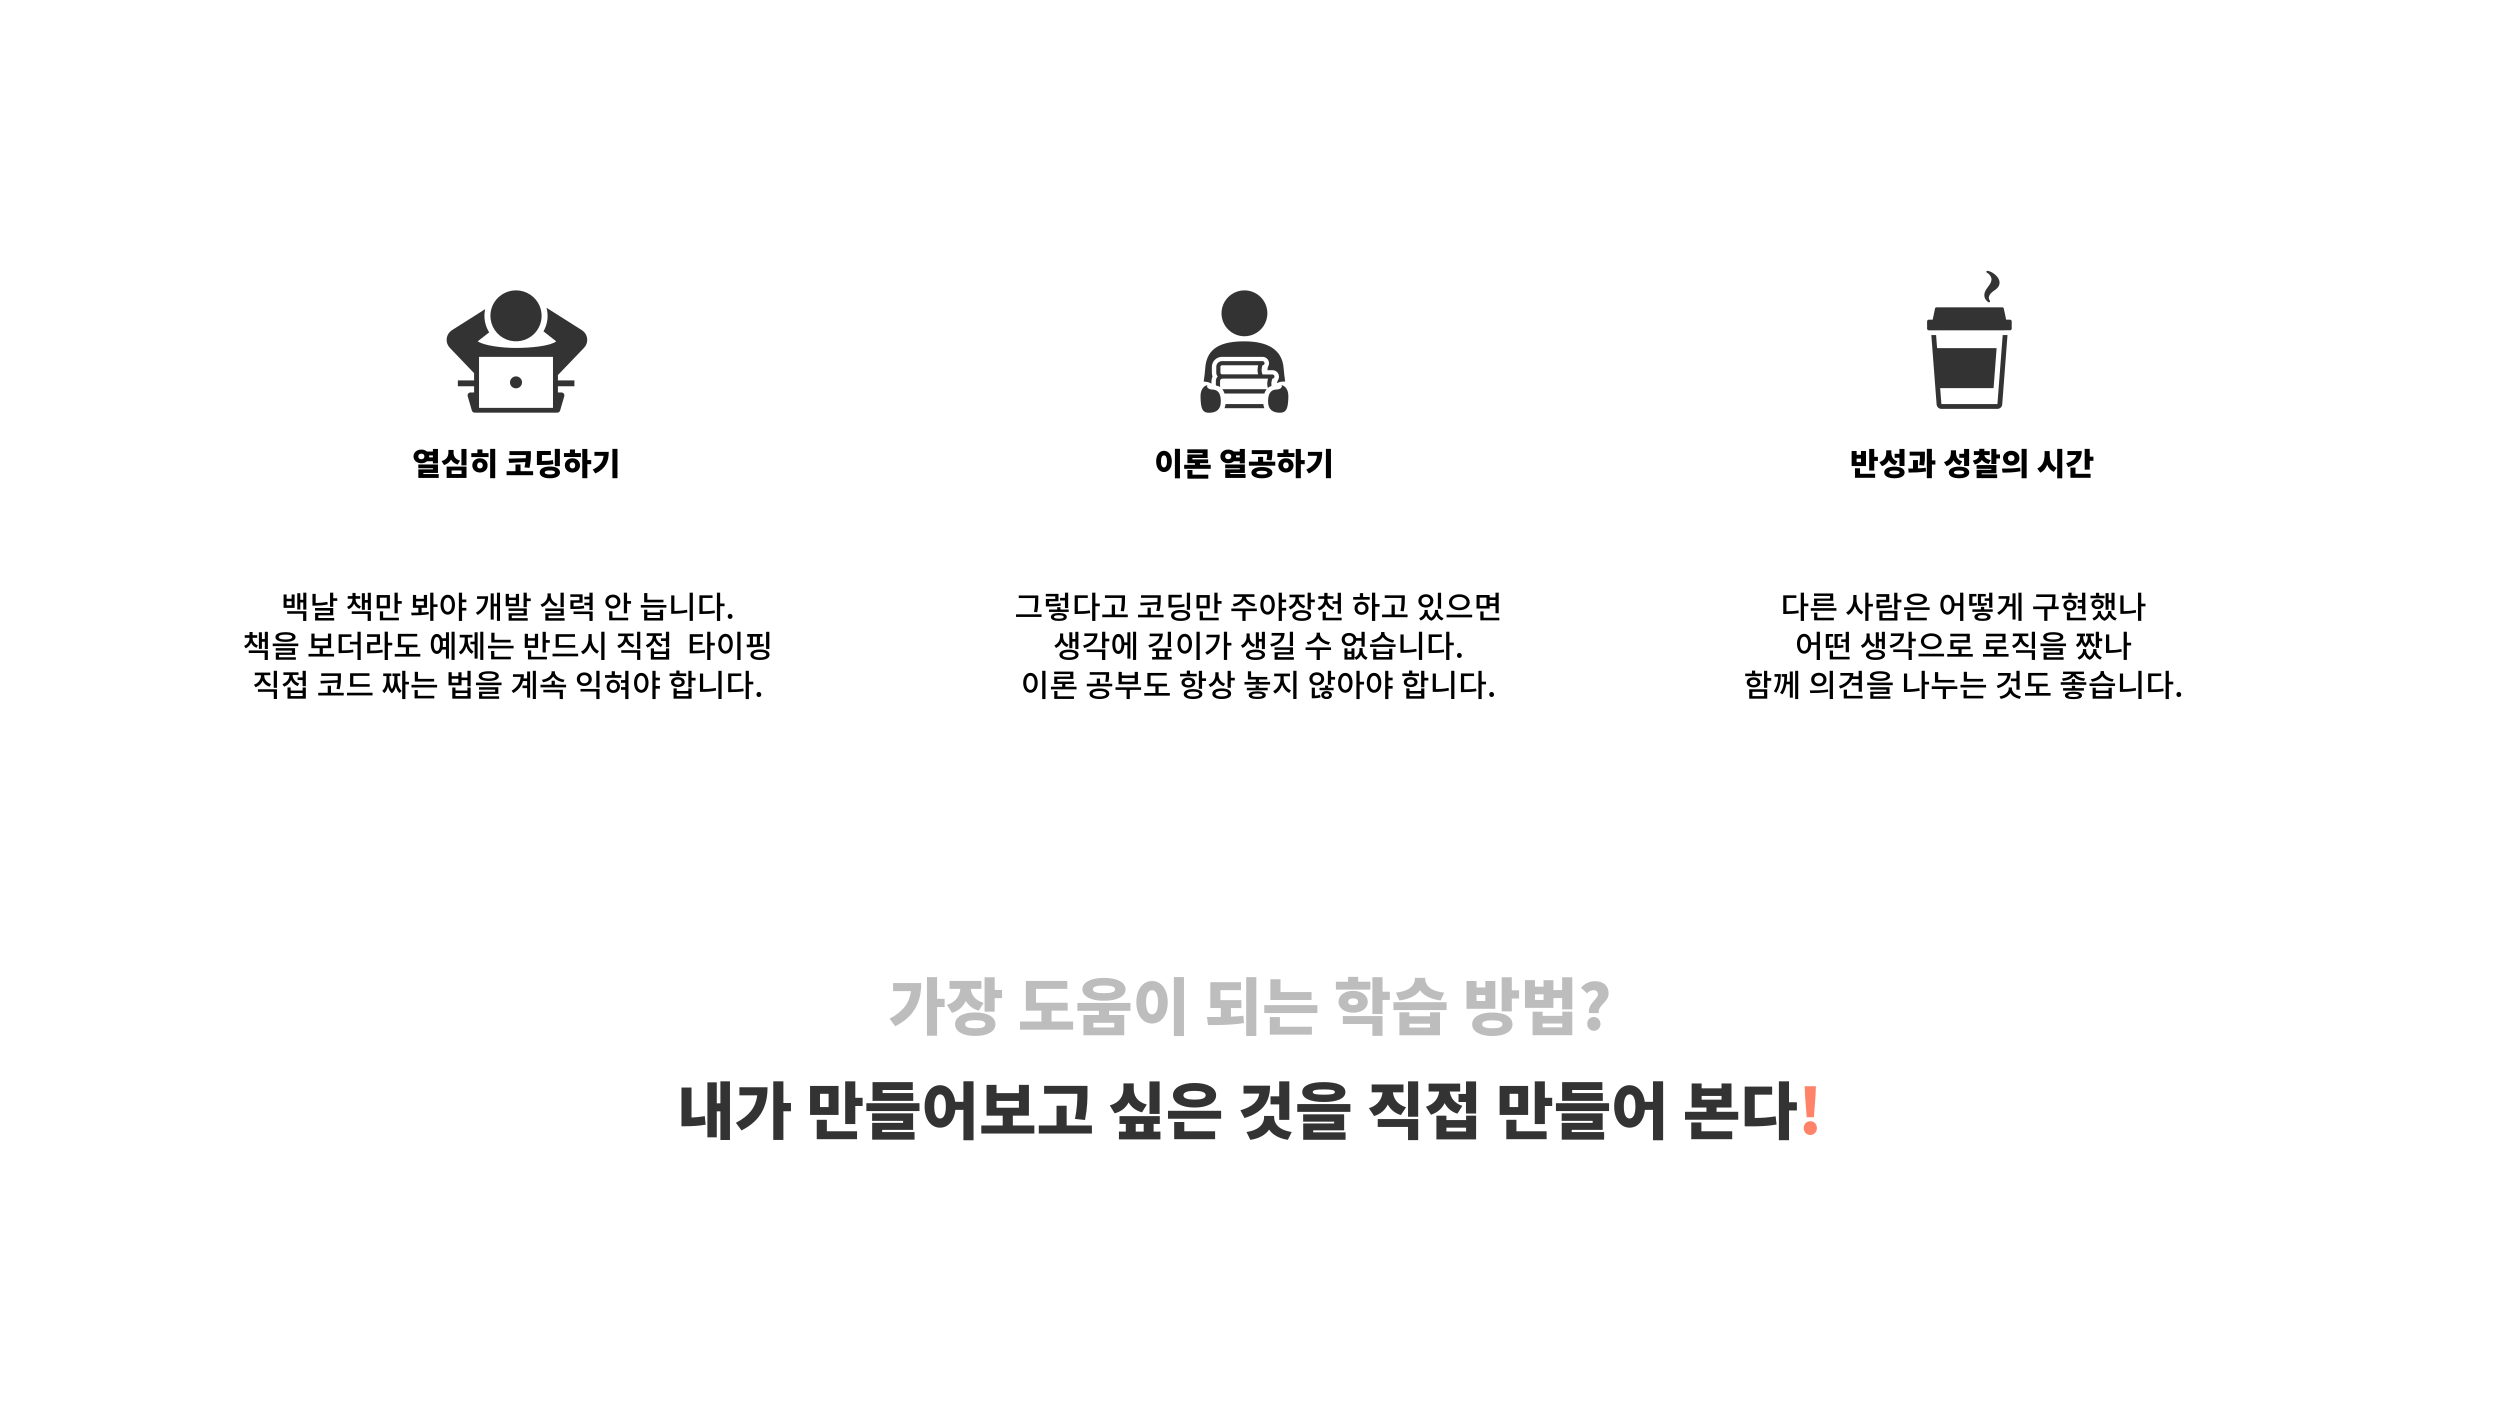 <svg width="1920" height="1080" viewBox="0 0 1920 1080" fill="none" xmlns="http://www.w3.org/2000/svg">
<rect width="1920" height="1080" fill="white"/>
<g filter="url(#filter0_d_20_55)">
<rect x="213" y="185" width="368" height="221" fill="white"/>
</g>
<path d="M321.236 350.528C321.236 349.112 322.196 348.392 323.588 348.392C324.98 348.392 325.94 349.112 325.94 350.528C325.94 351.968 324.98 352.688 323.588 352.688C322.196 352.688 321.236 351.968 321.236 350.528ZM332.468 351.296H329.564C329.588 351.056 329.612 350.792 329.612 350.528C329.612 350.264 329.588 350 329.54 349.736H332.468V351.296ZM332.468 354.248V355.88H336.356V344.768H332.468V346.784H327.908C326.828 345.824 325.316 345.272 323.588 345.272C320.156 345.272 317.564 347.48 317.564 350.528C317.564 353.576 320.156 355.784 323.588 355.784C325.34 355.784 326.852 355.232 327.932 354.248H332.468ZM325.124 364.088V363.224H336.356V356.72H321.26V359.648H332.516V360.464H321.284V367.04H336.908V364.088H325.124ZM353.347 353.768C349.507 352.712 348.331 350.168 348.331 347.696V345.56H344.371V347.696C344.371 350.192 343.123 352.976 339.139 354.128L341.011 357.152C343.651 356.408 345.355 354.872 346.363 352.928C347.371 354.704 349.003 356.072 351.499 356.768L353.347 353.768ZM346.843 361.328H354.475V364.04H346.843V361.328ZM343.027 367.04H358.267V358.328H343.027V367.04ZM354.379 344.768V357.44H358.267V344.768H354.379ZM368.585 359.768C367.313 359.768 366.449 358.976 366.449 357.416C366.449 355.856 367.313 355.064 368.585 355.064C369.881 355.064 370.769 355.856 370.769 357.416C370.769 358.976 369.881 359.768 368.585 359.768ZM368.585 351.944C365.249 351.944 362.729 354.224 362.729 357.416C362.729 360.608 365.249 362.888 368.585 362.888C371.969 362.888 374.489 360.608 374.489 357.416C374.489 354.224 371.969 351.944 368.585 351.944ZM370.529 345.128H366.641V347.984H361.961V351.032H375.209V347.984H370.529V345.128ZM376.433 344.744V367.232H380.321V344.744H376.433ZM390.579 352.256L391.035 355.496L403.539 354.848C403.371 356.072 403.155 357.44 402.819 358.928L406.635 359.336C407.739 354.272 407.715 351.032 407.715 348.32V346.448H391.275V349.496H403.875C403.875 350.24 403.851 351.032 403.803 351.896L390.579 352.256ZM399.771 361.856V356.696H395.883V361.856H389.043V364.952H409.443V361.856H399.771ZM429.985 344.72H426.097V357.968H429.985V344.72ZM424.633 353.36C422.257 353.864 420.025 354.008 416.209 354.032V349.424H423.073V346.376H412.345V357.104H414.361C419.497 357.104 422.233 357.008 424.993 356.432L424.633 353.36ZM422.281 364.376C419.641 364.376 418.369 363.92 418.369 362.816C418.369 361.712 419.641 361.28 422.281 361.28C424.945 361.28 426.217 361.712 426.217 362.816C426.217 363.92 424.945 364.376 422.281 364.376ZM422.281 358.304C417.529 358.304 414.505 359.96 414.505 362.816C414.505 365.672 417.529 367.328 422.281 367.328C427.057 367.328 430.081 365.672 430.081 362.816C430.081 359.96 427.057 358.304 422.281 358.304ZM439.631 359.768C438.383 359.768 437.495 358.976 437.495 357.416C437.495 355.856 438.383 355.064 439.631 355.064C440.903 355.064 441.767 355.856 441.767 357.416C441.767 358.976 440.903 359.768 439.631 359.768ZM439.631 351.944C436.295 351.944 433.799 354.224 433.799 357.416C433.799 360.608 436.295 362.888 439.631 362.888C442.967 362.888 445.463 360.608 445.463 357.416C445.463 354.224 442.967 351.944 439.631 351.944ZM441.575 345.176H437.687V347.936H433.103V350.984H446.135V347.936H441.575V345.176ZM454.055 353.312H451.079V344.768H447.191V367.256H451.079V356.48H454.055V353.312ZM456.526 347.024V350.072H463.534C463.03 354.8 460.822 357.944 455.229 360.632L457.246 363.656C465.502 359.72 467.494 354.128 467.494 347.024H456.526ZM470.326 344.744V367.232H474.214V344.744H470.326Z" fill="black"/>
<g clip-path="url(#clip0_20_55)">
<path d="M447.109 253.709L419.731 236.372C421.386 242.476 420.543 248.984 417.387 254.471L427.161 262.148C422.744 265.717 407.899 267.224 396.227 267.224C385.192 267.224 371.543 265.337 366.855 262.148L375.689 255.232C372.347 249.928 371.242 243.528 372.611 237.419L346.891 253.709C345.824 254.428 344.927 255.369 344.262 256.467C343.598 257.565 343.182 258.794 343.044 260.069C342.906 261.343 343.049 262.632 343.463 263.846C343.876 265.06 344.551 266.169 345.44 267.097L364.096 286.608V292.128H351.627V296.649H364.096V301.407H361.401C361.045 301.405 360.692 301.486 360.373 301.643C360.053 301.801 359.775 302.031 359.561 302.315C359.347 302.599 359.203 302.928 359.14 303.278C359.078 303.627 359.099 303.986 359.201 304.326L362.39 315.334C362.54 315.8 362.836 316.205 363.235 316.491C363.634 316.776 364.115 316.927 364.606 316.921H427.959C428.448 316.926 428.926 316.775 429.322 316.489C429.719 316.204 430.012 315.799 430.159 315.334L433.348 304.326C433.45 303.986 433.471 303.627 433.409 303.278C433.346 302.928 433.202 302.599 432.988 302.315C432.774 302.031 432.496 301.801 432.176 301.643C431.857 301.486 431.504 301.405 431.148 301.407H428.485V296.649H441.146V292.128H428.485V288.035L448.56 267.097C449.449 266.169 450.124 265.06 450.537 263.846C450.951 262.632 451.094 261.343 450.956 260.069C450.818 258.794 450.402 257.565 449.738 256.467C449.073 255.369 448.176 254.428 447.109 253.709V253.709ZM424.69 313.225H367.891V274.061H424.69V313.225Z" fill="#333333"/>
<path d="M376.629 242.574C376.629 246.445 377.783 250.23 379.946 253.449C382.108 256.668 385.181 259.177 388.776 260.658C392.372 262.14 396.328 262.527 400.145 261.772C403.962 261.017 407.468 259.153 410.22 256.415C412.972 253.678 414.846 250.19 415.605 246.393C416.364 242.596 415.975 238.66 414.485 235.083C412.996 231.507 410.474 228.45 407.238 226.299C404.002 224.148 400.198 223 396.306 223C391.088 223 386.083 225.062 382.393 228.733C378.702 232.404 376.629 237.383 376.629 242.574V242.574Z" fill="#333333"/>
<path d="M396.291 298.267C397.208 298.267 398.105 297.996 398.869 297.489C399.632 296.982 400.226 296.261 400.578 295.417C400.929 294.574 401.021 293.646 400.842 292.75C400.663 291.855 400.221 291.032 399.572 290.387C398.923 289.741 398.096 289.302 397.196 289.123C396.296 288.945 395.363 289.037 394.515 289.386C393.667 289.736 392.942 290.327 392.432 291.086C391.923 291.845 391.65 292.738 391.65 293.651C391.65 294.875 392.139 296.049 393.009 296.915C393.88 297.78 395.06 298.267 396.291 298.267V298.267Z" fill="#333333"/>
</g>
<path d="M223.963 464.848H220.123V461.752H223.963V464.848ZM226.267 456.568H223.963V459.808H220.123V456.568H217.795V466.84H226.267V456.568ZM220.555 471.352H232.795V476.872H235.267V469.384H220.555V471.352ZM232.915 455.176V460.672H230.635V455.584H228.307V468.112H230.635V462.688H232.915V468.184H235.267V455.176H232.915ZM251.417 462.208C248.225 462.832 245.249 463.048 242.441 463.096V456.112H239.969V465.136H241.721C244.865 465.136 248.105 464.92 251.705 464.224L251.417 462.208ZM244.457 472.6H255.929V466.96H241.937V468.928H253.457V470.752H241.985V476.584H256.649V474.616H244.457V472.6ZM255.929 459.448V455.152H253.457V466H255.929V461.488H259.001V459.448H255.929ZM277.206 465.664C274.494 464.68 273.078 462.4 273.078 459.976V459.808H276.63V457.84H273.078V455.392H270.702V457.84H267.054V459.808H270.702V459.976C270.702 462.52 269.31 464.968 266.55 466.048L267.726 467.896C269.79 467.056 271.182 465.496 271.926 463.576C272.718 465.352 274.086 466.744 276.078 467.512L277.206 465.664ZM270.126 471.52H282.342V476.872H284.814V469.528H270.126V471.52ZM282.462 455.2V460.816H280.23V455.56H277.902V468.352H280.23V462.832H282.462V468.472H284.814V455.2H282.462ZM297.028 465.28H291.748V459.016H297.028V465.28ZM299.452 457.024H289.3V467.272H299.452V457.024ZM294.244 469.504H291.748V476.44H306.34V474.424H294.244V469.504ZM305.476 461.608V455.152H303.004V471.04H305.476V463.648H308.548V461.608H305.476ZM319.577 461.848H325.505V464.8H319.577V461.848ZM323.801 466.792H327.953V456.928H325.505V459.904H319.577V456.928H317.129V466.792H321.329V470.464C319.337 470.512 317.441 470.536 315.761 470.536L316.121 472.576C319.841 472.6 324.785 472.552 329.345 471.736L329.129 469.936C327.425 470.176 325.601 470.296 323.801 470.368V466.792ZM336.041 464.104H332.873V455.152H330.401V476.848H332.873V466.144H336.041V464.104ZM343.863 469.84C341.967 469.84 340.671 467.8 340.671 464.392C340.671 461.032 341.967 458.992 343.863 458.992C345.735 458.992 347.055 461.032 347.055 464.392C347.055 467.8 345.735 469.84 343.863 469.84ZM343.863 456.76C340.623 456.76 338.295 459.736 338.295 464.392C338.295 469.096 340.623 472.048 343.863 472.048C347.103 472.048 349.431 469.096 349.431 464.392C349.431 459.736 347.103 456.76 343.863 456.76ZM358.143 462.496V460.456H354.879V455.176H352.407V476.872H354.879V468.904H358.143V466.864H354.879V462.496H358.143ZM366.364 457.912V459.928H372.436C372.1 464.296 370.132 467.848 365.452 470.56L366.892 472.312C372.988 468.808 374.884 463.696 374.884 457.912H366.364ZM381.652 455.176V463.648H379.18V455.752H376.852V475.84H379.18V465.664H381.652V476.848H384.004V455.176H381.652ZM396.17 463.6H390.866V460.84H396.17V463.6ZM398.618 456.088H396.17V458.944H390.866V456.088H388.394V465.568H398.618V456.088ZM393.05 472.792H404.57V467.248H390.578V469.168H402.122V470.968H390.626V476.656H405.29V474.712H393.05V472.792ZM404.57 459.616V455.176H402.098V466.288H404.57V461.656H407.618V459.616H404.57ZM432.975 455.176H430.479V466.288H432.975V455.176ZM428.295 463.864C424.959 462.832 423.015 460.192 423.015 457.384V455.752H420.495V457.384C420.495 460.312 418.551 463.12 415.119 464.248L416.343 466.216C418.959 465.328 420.807 463.528 421.791 461.2C422.775 463.336 424.599 464.992 427.095 465.808L428.295 463.864ZM421.239 474.712V472.816H432.975V467.32H418.767V469.24H430.527V471.016H418.815V476.656H433.623V474.712H421.239ZM448.453 465.208C446.101 465.616 444.109 465.712 440.485 465.712V462.904H447.421V456.424H438.013V458.416H444.973V461.008H438.061V467.728H439.645C443.893 467.728 446.101 467.656 448.717 467.2L448.453 465.208ZM440.485 471.616H452.677V476.896H455.149V469.6H440.485V471.616ZM452.677 455.176V458.296H448.789V460.288H452.677V462.832H448.789V464.824H452.677V468.52H455.149V455.176H452.677ZM467.353 462.04C467.353 460.072 468.793 458.776 470.689 458.776C472.585 458.776 474.049 460.072 474.049 462.04C474.049 464.032 472.585 465.328 470.689 465.328C468.793 465.328 467.353 464.032 467.353 462.04ZM476.473 462.04C476.473 458.872 473.977 456.64 470.689 456.64C467.425 456.64 464.929 458.872 464.929 462.04C464.929 465.208 467.425 467.464 470.689 467.464C473.977 467.464 476.473 465.208 476.473 462.04ZM470.353 469.432H467.857V476.44H482.449V474.424H470.353V469.432ZM481.585 461.608V455.176H479.113V471.064H481.585V463.648H484.657V461.608H481.585ZM509.534 460.6H497.174V455.488H494.702V462.592H509.534V460.6ZM506.798 474.592H497.15V472.312H506.798V474.592ZM506.798 470.392H497.15V468.256H494.702V476.584H509.246V468.256H506.798V470.392ZM492.134 464.656V466.648H511.766V464.656H492.134ZM517.932 457.288H515.484V471.376H517.332C520.692 471.376 524.196 471.112 527.916 470.344L527.652 468.28C524.244 468.976 521.004 469.24 517.932 469.264V457.288ZM529.644 455.176V476.848H532.116V455.176H529.644ZM539.626 459.232H547.234V457.216H537.154V471.544H538.93C542.842 471.544 545.77 471.424 549.058 470.824L548.794 468.784C545.77 469.312 543.13 469.456 539.626 469.48V459.232ZM556.45 463.504H553.066V455.152H550.594V476.872H553.066V465.544H556.45V463.504ZM560.721 475.312C561.753 475.312 562.569 474.52 562.569 473.392C562.569 472.24 561.753 471.424 560.721 471.424C559.689 471.424 558.873 472.24 558.873 473.392C558.873 474.52 559.689 475.312 560.721 475.312ZM198.116 495.664C195.404 494.68 193.988 492.4 193.988 489.976V489.808H197.54V487.84H193.988V485.392H191.612V487.84H187.964V489.808H191.612V489.976C191.612 492.52 190.22 494.968 187.46 496.048L188.636 497.896C190.7 497.056 192.092 495.496 192.836 493.576C193.628 495.352 194.996 496.744 196.988 497.512L198.116 495.664ZM191.036 501.52H203.252V506.872H205.724V499.528H191.036V501.52ZM203.372 485.2V490.816H201.14V485.56H198.812V498.352H201.14V492.832H203.372V498.472H205.724V485.2H203.372ZM219.258 487.36C222.618 487.36 224.418 488.008 224.418 489.256C224.418 490.48 222.618 491.128 219.258 491.128C215.898 491.128 214.098 490.48 214.098 489.256C214.098 488.008 215.898 487.36 219.258 487.36ZM219.258 492.976C224.106 492.976 226.986 491.656 226.986 489.256C226.986 486.832 224.106 485.512 219.258 485.512C214.386 485.512 211.53 486.832 211.53 489.256C211.53 491.656 214.386 492.976 219.258 492.976ZM214.266 502.96H226.602V497.776H211.77V499.648H224.178V501.208H211.818V506.656H227.226V504.76H214.266V502.96ZM209.442 494.248V496.216H229.074V494.248H209.442ZM241.591 492.256H251.863V495.808H241.591V492.256ZM247.951 502.168V497.8H254.311V486.616H251.863V490.264H241.591V486.616H239.143V497.8H245.479V502.168H236.935V504.208H256.567V502.168H247.951ZM262.541 489.184H269.909V487.168H260.069V501.592H261.773C265.805 501.592 268.445 501.448 271.445 500.872L271.205 498.88C268.445 499.384 266.069 499.504 262.541 499.528V489.184ZM274.541 485.152V492.856H268.733V494.896H274.541V506.896H277.013V485.152H274.541ZM284.403 495.16H291.819V487.096H281.907V489.112H289.371V493.168H281.955V501.736H283.731C287.739 501.736 290.643 501.592 293.979 500.992L293.715 498.976C290.667 499.528 287.955 499.672 284.403 499.696V495.16ZM301.251 493.6H297.915V485.128H295.419V506.872H297.915V495.664H301.251V493.6ZM314.185 502.216V497.104H320.593V495.112H308.041V488.8H320.401V486.808H305.569V497.104H311.713V502.216H303.169V504.256H322.801V502.216H314.185ZM339.998 496.864C340.118 496.144 340.166 495.4 340.166 494.56C340.166 493.72 340.118 492.952 339.998 492.232H342.494V496.864H339.998ZM335.51 499.912C334.022 499.912 333.086 497.992 333.086 494.56C333.086 491.128 334.022 489.184 335.51 489.184C336.998 489.184 337.934 491.128 337.934 494.56C337.934 497.992 336.998 499.912 335.51 499.912ZM342.494 490.192H339.494C338.75 488.056 337.31 486.856 335.51 486.856C332.702 486.856 330.854 489.784 330.854 494.56C330.854 499.312 332.702 502.24 335.51 502.24C337.334 502.24 338.75 500.992 339.518 498.88H342.494V505.816H344.798V485.584H342.494V490.192ZM346.79 485.176V506.824H349.142V485.176H346.79ZM359.292 489.568H362.868V487.528H353.076V489.568H356.892V491.128C356.892 494.992 355.452 498.904 352.38 500.824L353.868 502.648C355.956 501.328 357.348 499 358.116 496.264C358.884 498.784 360.228 500.92 362.268 502.12L363.708 500.32C360.684 498.568 359.292 494.824 359.292 491.128V489.568ZM364.476 492.784H361.284V494.8H364.476V505.792H366.804V485.584H364.476V492.784ZM368.844 485.152V506.824H371.196V485.152H368.844ZM392.194 491.392H379.786V485.944H377.314V493.408H392.194V491.392ZM379.642 499.984H377.17V506.368H392.314V504.376H379.642V499.984ZM374.77 496V497.992H394.45V496H374.77ZM410.783 495.616H405.479V492.04H410.783V495.616ZM413.231 486.736H410.783V490.12H405.479V486.736H403.007V497.608H413.231V486.736ZM407.951 499.576H405.455V506.44H420.047V504.424H407.951V499.576ZM419.183 491.56V485.2H416.711V501.112H419.183V493.6H422.255V491.56H419.183ZM441.765 495.4H429.213V489.088H441.597V487.072H426.741V497.392H441.765V495.4ZM424.341 502.024V504.064H443.997V502.024H424.341ZM454.411 486.976H451.939V490.528C451.939 494.704 449.683 498.856 446.227 500.416L447.691 502.48C450.307 501.208 452.227 498.64 453.211 495.496C454.195 498.424 456.091 500.824 458.587 502L460.027 500.032C456.619 498.496 454.411 494.512 454.411 490.528V486.976ZM461.755 485.152V506.896H464.251V485.152H461.755ZM487.256 495.472C483.92 494.392 481.952 491.728 481.952 488.968V488.56H486.584V486.568H474.728V488.56H479.432V488.968C479.432 491.896 477.488 494.704 474.056 495.856L475.352 497.8C477.944 496.888 479.768 495.088 480.728 492.784C481.688 494.92 483.512 496.6 486.008 497.392L487.256 495.472ZM477.128 501.328H489.272V506.848H491.744V499.336H477.128V501.328ZM489.272 485.152V498.256H491.744V485.152H489.272ZM508.854 494.968C505.614 493.84 503.766 491.152 503.766 488.464V488.344H508.278V486.328H496.686V488.344H501.27V488.488C501.27 491.392 499.302 494.272 495.942 495.424L497.214 497.368C499.782 496.48 501.606 494.584 502.566 492.256C503.502 494.344 505.23 496.048 507.63 496.912L508.854 494.968ZM511.446 504.592H502.278V502.264H511.446V504.592ZM511.446 500.32H502.278V497.968H499.83V506.584H513.918V497.968H511.446V500.32ZM511.422 485.176V490.24H507.606V492.28H511.422V497.008H513.918V485.176H511.422ZM532.186 495.112H539.434V493.12H532.186V489.088H539.842V487.048H529.714V501.784H531.466C535.354 501.784 538.234 501.664 541.57 501.136L541.33 499.12C538.282 499.624 535.642 499.744 532.186 499.768V495.112ZM548.986 493.672H545.602V485.152H543.13V506.872H545.602V495.712H548.986V493.672ZM566.24 485.152V506.896H568.736V485.152H566.24ZM557.192 486.76C553.976 486.76 551.624 489.736 551.624 494.392C551.624 499.096 553.976 502.048 557.192 502.048C560.432 502.048 562.784 499.096 562.784 494.392C562.784 489.736 560.432 486.76 557.192 486.76ZM557.192 488.992C559.088 488.992 560.408 491.032 560.408 494.392C560.408 497.8 559.088 499.84 557.192 499.84C555.32 499.84 554 497.8 554 494.392C554 491.032 555.32 488.992 557.192 488.992ZM590.838 485.2H588.366V498.376H590.838V485.2ZM578.262 488.944H581.238V494.92C580.254 494.992 579.222 495.016 578.262 495.04V488.944ZM586.518 494.464C585.582 494.584 584.622 494.68 583.638 494.752V488.944H585.558V486.928H573.918V488.944H575.886V495.064C574.998 495.088 574.134 495.088 573.342 495.088L573.63 497.128C577.254 497.128 582.294 497.032 586.686 496.264L586.518 494.464ZM583.662 504.928C580.542 504.928 578.766 504.184 578.766 502.816C578.766 501.448 580.542 500.728 583.662 500.728C586.758 500.728 588.51 501.448 588.51 502.816C588.51 504.184 586.758 504.928 583.662 504.928ZM583.662 498.808C579.078 498.808 576.318 500.272 576.318 502.816C576.318 505.36 579.078 506.848 583.662 506.848C588.198 506.848 590.982 505.36 590.982 502.816C590.982 500.272 588.198 498.808 583.662 498.808ZM208.221 525.472C204.885 524.392 202.917 521.728 202.917 518.968V518.56H207.549V516.568H195.693V518.56H200.397V518.968C200.397 521.896 198.453 524.704 195.021 525.856L196.317 527.8C198.909 526.888 200.733 525.088 201.693 522.784C202.653 524.92 204.477 526.6 206.973 527.392L208.221 525.472ZM198.093 531.328H210.237V536.848H212.709V529.336H198.093V531.328ZM210.237 515.152V528.256H212.709V515.152H210.237ZM229.819 524.968C226.579 523.84 224.731 521.152 224.731 518.464V518.344H229.243V516.328H217.651V518.344H222.235V518.488C222.235 521.392 220.267 524.272 216.907 525.424L218.179 527.368C220.747 526.48 222.571 524.584 223.531 522.256C224.467 524.344 226.195 526.048 228.595 526.912L229.819 524.968ZM232.411 534.592H223.243V532.264H232.411V534.592ZM232.411 530.32H223.243V527.968H220.795V536.584H234.883V527.968H232.411V530.32ZM232.387 515.176V520.24H228.571V522.28H232.387V527.008H234.883V515.176H232.387ZM246.056 522.88L246.392 524.968L259.184 524.272C259.064 525.688 258.824 527.272 258.44 529.072L260.888 529.36C261.848 524.776 261.824 521.776 261.824 519.136V517.144H246.68V519.136H259.376C259.376 520.12 259.376 521.2 259.328 522.376L246.056 522.88ZM254.192 532.096V526.648H251.696V532.096H244.376V534.136H263.984V532.096H254.192ZM283.902 525.4H271.35V519.088H283.734V517.072H268.878V527.392H283.902V525.4ZM266.478 532.024V534.064H286.134V532.024H266.478ZM305.227 519.232H307.411V517.216H301.411V519.232H302.851V521.152C302.851 523.72 302.563 526.888 301.003 529.192C299.395 526.864 299.107 523.624 299.107 521.152V519.232H300.571V517.216H294.307V519.232H296.779V521.152C296.779 524.464 296.203 528.448 293.563 530.512L295.099 532.288C296.563 531.136 297.451 529.312 297.979 527.224C298.483 529.36 299.419 531.28 300.979 532.48C302.563 531.28 303.499 529.36 304.027 527.224C304.531 529.312 305.443 531.136 306.907 532.288L308.443 530.512C305.803 528.472 305.227 524.56 305.227 521.152V519.232ZM314.059 523.6H311.347V515.176H308.875V536.872H311.347V525.64H314.059V523.6ZM333.425 521.392H321.017V515.944H318.545V523.408H333.425V521.392ZM320.873 529.984H318.401V536.368H333.545V534.376H320.873V529.984ZM316.001 526V527.992H335.681V526H316.001ZM358.974 534.568H349.806V532.288H358.974V534.568ZM358.974 530.344H349.806V528.04H347.358V536.56H361.446V528.04H358.974V530.344ZM352.038 524.296H346.926V521.248H352.038V524.296ZM358.974 515.152V520.336H354.462V516.28H352.038V519.328H346.926V516.256H344.478V526.312H354.462V522.352H358.974V527.056H361.446V515.176L358.974 515.152ZM375.364 517.36C378.724 517.36 380.524 518.008 380.524 519.256C380.524 520.48 378.724 521.128 375.364 521.128C372.004 521.128 370.204 520.48 370.204 519.256C370.204 518.008 372.004 517.36 375.364 517.36ZM375.364 522.976C380.212 522.976 383.092 521.656 383.092 519.256C383.092 516.832 380.212 515.512 375.364 515.512C370.492 515.512 367.636 516.832 367.636 519.256C367.636 521.656 370.492 522.976 375.364 522.976ZM370.372 532.96H382.708V527.776H367.876V529.648H380.284V531.208H367.924V536.656H383.332V534.76H370.372V532.96ZM365.548 524.248V526.216H385.18V524.248H365.548ZM404.824 521.032H402.088C402.256 520.024 402.328 518.944 402.328 517.84H393.952V519.832H399.88C399.52 524.272 397.36 527.8 392.896 530.512L394.312 532.264C398.368 529.84 400.648 526.696 401.656 523.048H404.824V526.48H401.272V528.496H404.824V535.792H407.128V515.704H404.824V521.032ZM409.192 515.176V536.848H411.568V515.176H409.192ZM433.575 522.064C429.231 521.488 426.159 519.088 426.159 516.352V515.536H423.615V516.352C423.615 519.04 420.471 521.488 416.199 522.064L417.111 523.984C420.615 523.456 423.495 521.8 424.863 519.496C426.255 521.824 429.159 523.432 432.639 523.984L433.575 522.064ZM417.279 531.736H429.831V536.872H432.303V529.744H417.279V531.736ZM426.111 525.88V522.808H423.639V525.88H415.095V527.872H434.751V525.88H426.111ZM445.827 529.096V531.112H457.971V536.872H460.443V529.096H445.827ZM457.971 515.176V527.992H460.443V515.176H457.971ZM448.755 516.424C445.443 516.424 442.995 518.56 442.995 521.632C442.995 524.704 445.443 526.84 448.755 526.84C452.043 526.84 454.491 524.704 454.491 521.632C454.491 518.56 452.043 516.424 448.755 516.424ZM448.755 518.512C450.675 518.512 452.091 519.736 452.091 521.632C452.091 523.528 450.675 524.752 448.755 524.752C446.811 524.752 445.419 523.528 445.419 521.632C445.419 519.736 446.811 518.512 448.755 518.512ZM477.241 518.512H472.249V515.464H469.777V518.512H464.665V520.528H477.241V518.512ZM471.001 530.104C469.345 530.104 468.145 528.928 468.145 527.128C468.145 525.328 469.345 524.128 471.001 524.128C472.681 524.128 473.881 525.328 473.881 527.128C473.881 528.928 472.681 530.104 471.001 530.104ZM471.001 522.064C468.073 522.064 465.889 524.152 465.889 527.128C465.889 530.104 468.073 532.168 471.001 532.168C473.953 532.168 476.137 530.104 476.137 527.128C476.137 524.152 473.953 522.064 471.001 522.064ZM480.169 515.176V522.352H476.881V524.392H480.169V527.728H476.929V529.768H480.169V536.872H482.665V515.176H480.169ZM492.504 529.84C490.608 529.84 489.312 527.8 489.312 524.392C489.312 521.032 490.608 518.992 492.504 518.992C494.376 518.992 495.696 521.032 495.696 524.392C495.696 527.8 494.376 529.84 492.504 529.84ZM492.504 516.76C489.264 516.76 486.936 519.736 486.936 524.392C486.936 529.096 489.264 532.048 492.504 532.048C495.744 532.048 498.072 529.096 498.072 524.392C498.072 519.736 495.744 516.76 492.504 516.76ZM506.784 522.496V520.456H503.52V515.176H501.048V536.872H503.52V528.904H506.784V526.864H503.52V522.496H506.784ZM527.028 517.24H521.868V514.984H519.396V517.24H514.236V519.232H527.028V517.24ZM517.74 523.84C517.74 522.616 518.892 521.872 520.62 521.872C522.348 521.872 523.524 522.616 523.524 523.84C523.524 525.088 522.348 525.832 520.62 525.832C518.892 525.832 517.74 525.088 517.74 523.84ZM525.876 523.84C525.876 521.56 523.764 520.024 520.62 520.024C517.5 520.024 515.364 521.56 515.364 523.84C515.364 526.144 517.5 527.68 520.62 527.68C523.764 527.68 525.876 526.144 525.876 523.84ZM528.684 534.616H519.732V532.624H528.684V534.616ZM528.684 530.704H519.732V528.712H517.284V536.584H531.132V528.712H528.684V530.704ZM534.204 520.576H531.132V515.176H528.66V527.824H531.132V522.616H534.204V520.576ZM540.01 517.288H537.562V531.376H539.41C542.77 531.376 546.274 531.112 549.994 530.344L549.73 528.28C546.322 528.976 543.082 529.24 540.01 529.264V517.288ZM551.722 515.176V536.848H554.194V515.176H551.722ZM561.705 519.232H569.313V517.216H559.233V531.544H561.009C564.921 531.544 567.849 531.424 571.137 530.824L570.873 528.784C567.849 529.312 565.209 529.456 561.705 529.48V519.232ZM578.529 523.504H575.145V515.152H572.673V536.872H575.145V525.544H578.529V523.504ZM582.799 535.312C583.831 535.312 584.647 534.52 584.647 533.392C584.647 532.24 583.831 531.424 582.799 531.424C581.767 531.424 580.951 532.24 580.951 533.392C580.951 534.52 581.767 535.312 582.799 535.312Z" fill="black"/>
<g filter="url(#filter1_d_20_55)">
<rect x="772" y="185" width="368" height="221" fill="white"/>
</g>
<path d="M902.315 344.696V367.352H906.203V344.696H902.315ZM893.939 346.208C890.483 346.208 887.915 349.328 887.915 354.368C887.915 359.408 890.483 362.528 893.939 362.528C897.395 362.528 899.963 359.408 899.963 354.368C899.963 349.328 897.395 346.208 893.939 346.208ZM893.939 349.736C895.331 349.736 896.243 351.2 896.243 354.368C896.243 357.536 895.331 359 893.939 359C892.547 359 891.635 357.536 891.635 354.368C891.635 351.2 892.547 349.736 893.939 349.736ZM915.802 360.944H911.914V367.616H927.97V364.568H915.802V360.944ZM921.586 356.984V355.712H927.85V352.808H915.754V351.728H927.442V345.104H911.89V348.008H923.602V349.04H911.914V355.712H917.698V356.984H909.442V360.032H929.842V356.984H921.586ZM940.916 350.528C940.916 349.112 941.876 348.392 943.268 348.392C944.66 348.392 945.62 349.112 945.62 350.528C945.62 351.968 944.66 352.688 943.268 352.688C941.876 352.688 940.916 351.968 940.916 350.528ZM952.148 351.296H949.244C949.268 351.056 949.292 350.792 949.292 350.528C949.292 350.264 949.268 350 949.22 349.736H952.148V351.296ZM952.148 354.248V355.88H956.036V344.768H952.148V346.784H947.588C946.508 345.824 944.996 345.272 943.268 345.272C939.836 345.272 937.244 347.48 937.244 350.528C937.244 353.576 939.836 355.784 943.268 355.784C945.02 355.784 946.532 355.232 947.612 354.248H952.148ZM944.804 364.088V363.224H956.036V356.72H940.94V359.648H952.196V360.464H940.964V367.04H956.588V364.088H944.804ZM976.458 353.576C977.106 351.224 977.106 349.256 977.106 347.504V345.68H961.362V348.704H973.218C973.194 350.024 973.074 351.416 972.642 353.168L976.458 353.576ZM969.138 364.424C966.354 364.424 964.938 363.992 964.938 363.008C964.938 362 966.354 361.568 969.138 361.568C971.898 361.568 973.338 362 973.338 363.008C973.338 363.992 971.898 364.424 969.138 364.424ZM969.138 358.664C964.266 358.664 961.074 360.32 961.074 363.008C961.074 365.672 964.266 367.328 969.138 367.328C974.01 367.328 977.202 365.672 977.202 363.008C977.202 360.32 974.01 358.664 969.138 358.664ZM970.074 354.584V350.888H966.186V354.584H959.154V357.608H979.41V354.584H970.074ZM987.592 359.768C986.344 359.768 985.456 358.976 985.456 357.416C985.456 355.856 986.344 355.064 987.592 355.064C988.864 355.064 989.728 355.856 989.728 357.416C989.728 358.976 988.864 359.768 987.592 359.768ZM987.592 351.944C984.256 351.944 981.76 354.224 981.76 357.416C981.76 360.608 984.256 362.888 987.592 362.888C990.928 362.888 993.424 360.608 993.424 357.416C993.424 354.224 990.928 351.944 987.592 351.944ZM989.536 345.176H985.648V347.936H981.064V350.984H994.096V347.936H989.536V345.176ZM1002.02 353.312H999.04V344.768H995.152V367.256H999.04V356.48H1002.02V353.312ZM1004.49 347.024V350.072H1011.49C1010.99 354.8 1008.78 357.944 1003.19 360.632L1005.21 363.656C1013.46 359.72 1015.45 354.128 1015.45 347.024H1004.49ZM1018.29 344.744V367.232H1022.17V344.744H1018.29Z" fill="black"/>
<path d="M980.737 294.307C981.676 293.774 982.696 293.4 983.758 293.201C984.839 293.061 985.929 293 987.019 293.017C986.494 289.371 986.012 285.541 985.856 283.002C984.835 267.725 972.371 262.15 955.723 262.15C939.075 262.15 926.554 266.406 925.604 283.002C925.49 285.172 924.98 289.158 924.427 293.017C924.427 293.017 926.157 293.173 927.518 293.456C928.541 293.693 929.525 294.075 930.439 294.591C930.24 292.713 930.518 290.815 931.248 289.073C930.905 288.191 930.727 287.254 930.723 286.307V281.725C930.745 279.686 931.571 277.738 933.02 276.304C934.47 274.87 936.427 274.065 938.465 274.066H969.662C970.977 274.069 972.238 274.594 973.168 275.524C974.098 276.454 974.622 277.715 974.625 279.03C974.598 279.986 974.314 280.917 973.803 281.725C973.557 282.565 973.424 283.433 973.406 284.307H977.305C978.622 284.307 979.884 284.83 980.815 285.761C981.746 286.692 982.269 287.955 982.269 289.272C982.275 290.281 981.978 291.269 981.418 292.109C980.989 292.763 980.753 293.525 980.737 294.307V294.307Z" fill="#333333"/>
<path d="M955.723 223C952.237 223 948.829 224.034 945.93 225.972C943.032 227.909 940.772 230.663 939.438 233.884C938.104 237.106 937.755 240.651 938.435 244.072C939.115 247.492 940.794 250.634 943.259 253.099C945.724 255.565 948.865 257.245 952.284 257.925C955.703 258.605 959.247 258.256 962.468 256.922C965.689 255.587 968.442 253.327 970.379 250.428C972.315 247.528 973.349 244.119 973.349 240.632C973.351 238.316 972.896 236.022 972.011 233.882C971.126 231.742 969.828 229.798 968.191 228.16C966.554 226.522 964.61 225.224 962.47 224.338C960.331 223.453 958.038 222.998 955.723 223V223Z" fill="#333333"/>
<path d="M977.305 287.598H969.648C969.172 286.576 968.92 285.463 968.91 284.335C968.944 283.042 969.149 281.759 969.52 280.52H969.648C970.058 280.509 970.447 280.338 970.733 280.044C971.02 279.75 971.18 279.355 971.179 278.945C971.179 278.523 971.012 278.117 970.715 277.817C970.418 277.517 970.014 277.346 969.591 277.342H938.394C937.246 277.361 936.151 277.831 935.347 278.652C934.542 279.472 934.094 280.576 934.098 281.725V286.307C934.114 287.355 934.507 288.362 935.204 289.144C934.306 290.069 933.799 291.303 933.786 292.591V296.095H934.027C935.082 296.274 936.093 296.654 937.005 297.215C936.998 297.121 936.998 297.026 937.005 296.932V292.634C937.005 292.147 937.197 291.68 937.54 291.335C937.882 290.989 938.347 290.793 938.834 290.79H973.845C973.471 292.038 973.266 293.331 973.236 294.634C973.231 295.75 973.379 296.862 973.675 297.939C974.512 297.242 975.475 296.712 976.511 296.378C976.433 295.8 976.391 295.217 976.384 294.634C976.393 293.307 976.683 291.997 977.234 290.79H977.348C977.745 290.752 978.114 290.568 978.382 290.273C978.651 289.978 978.8 289.593 978.8 289.194C978.8 288.795 978.651 288.41 978.382 288.115C978.114 287.82 977.745 287.635 977.348 287.598H977.305ZM966.202 287.484H938.465C938.153 287.484 937.854 287.36 937.633 287.14C937.412 286.919 937.288 286.619 937.288 286.307V281.725C937.288 281.413 937.412 281.114 937.633 280.893C937.854 280.672 938.153 280.548 938.465 280.548H966.259C965.982 281.803 965.82 283.08 965.777 284.364C965.801 285.421 965.963 286.47 966.259 287.484H966.202Z" fill="#333333"/>
<path d="M941.188 310.322C941.058 311.411 940.806 312.482 940.437 313.514H971.009C970.627 312.483 970.361 311.412 970.215 310.322H941.188Z" fill="#333333"/>
<path d="M940.436 302.237H971.009C971.402 301.024 972.007 299.89 972.796 298.889H938.763C939.491 299.911 940.056 301.041 940.436 302.237V302.237Z" fill="#333333"/>
<path d="M930.921 299.159C928.766 299.159 926.213 297.74 927.263 295.811C927.263 295.811 921.888 296.308 922.002 304.776C922.144 314.592 923.817 317.06 928.624 317.004C933.431 316.947 937.77 315.202 937.6 307.698C937.43 300.194 933.672 299.201 930.921 299.159Z" fill="#333333"/>
<path d="M984.197 295.811C985.232 297.783 982.694 299.116 980.538 299.159C977.787 299.159 974.058 300.18 973.874 307.67C973.689 315.16 978.128 316.918 982.836 316.975C987.544 317.032 989.316 314.564 989.458 304.748C989.571 296.308 984.197 295.811 984.197 295.811Z" fill="#333333"/>
<path d="M794.934 459.664C794.934 462.472 794.934 465.664 794.094 469.936L796.59 470.2C797.406 465.616 797.406 462.568 797.406 459.664V457.336H782.406V459.328H794.934V459.664ZM780.318 471.784V473.824H799.926V471.784H780.318ZM817.876 466.984H820.348V455.176H817.876V459.184H814.132V461.176H817.876V466.984ZM814.516 463.216C811.66 463.72 809.188 463.84 805.684 463.864V461.776H812.908V456.112H803.188V458.008H810.436V460H803.236V465.784H804.94C808.948 465.784 811.612 465.688 814.732 465.136L814.516 463.216ZM813.196 475.144C810.724 475.144 809.476 474.712 809.476 473.824C809.476 472.936 810.724 472.504 813.196 472.504C815.644 472.504 816.916 472.936 816.916 473.824C816.916 474.712 815.644 475.144 813.196 475.144ZM813.196 470.776C809.308 470.776 807.076 471.832 807.076 473.824C807.076 475.816 809.308 476.872 813.196 476.872C817.06 476.872 819.292 475.816 819.292 473.824C819.292 471.832 817.06 470.776 813.196 470.776ZM814.42 468.112V466.288H811.948V468.112H805.588V469.984H820.756V468.112H814.42ZM827.81 459.232H835.418V457.216H825.338V471.544H827.114C831.026 471.544 833.954 471.424 837.242 470.824L836.978 468.784C833.954 469.312 831.314 469.456 827.81 469.48V459.232ZM844.634 463.504H841.25V455.152H838.778V476.872H841.25V465.544H844.634V463.504ZM861.528 459.328C861.528 461.92 861.528 464.992 860.688 469.24L863.184 469.504C864.024 465.016 864.024 462.016 864.024 459.328V457.192H848.592V459.208H861.528V459.328ZM856.344 471.976V464.344H853.848V471.976H846.552V474.016H866.136V471.976H856.344ZM875.677 462.88L876.013 464.968L888.805 464.272C888.685 465.688 888.445 467.272 888.061 469.072L890.509 469.36C891.469 464.776 891.445 461.776 891.445 459.136V457.144H876.301V459.136H888.997C888.997 460.12 888.997 461.2 888.949 462.376L875.677 462.88ZM883.813 472.096V466.648H881.317V472.096H873.997V474.136H893.605V472.096H883.813ZM913.955 455.176H911.483V468.328H913.955V455.176ZM909.539 463.84C906.683 464.416 904.163 464.536 899.843 464.56V458.848H907.595V456.832H897.371V466.576H899.195C903.995 466.576 906.731 466.456 909.779 465.832L909.539 463.84ZM906.707 474.928C903.635 474.928 901.835 474.112 901.835 472.648C901.835 471.208 903.635 470.392 906.707 470.392C909.779 470.392 911.579 471.208 911.579 472.648C911.579 474.112 909.779 474.928 906.707 474.928ZM906.707 468.448C902.171 468.448 899.363 470.008 899.363 472.648C899.363 475.312 902.171 476.872 906.707 476.872C911.219 476.872 914.051 475.312 914.051 472.648C914.051 470.008 911.219 468.448 906.707 468.448ZM926.649 465.28H921.369V459.016H926.649V465.28ZM929.073 457.024H918.921V467.272H929.073V457.024ZM923.865 469.504H921.369V476.44H935.961V474.424H923.865V469.504ZM935.097 461.608V455.152H932.625V471.04H935.097V463.648H938.169V461.608H935.097ZM947.614 465.784C951.19 465.256 954.118 463.48 955.438 461.08C956.758 463.48 959.71 465.256 963.286 465.784L964.174 463.84C960.046 463.288 956.998 460.912 956.854 458.392H963.406V456.4H947.446V458.392H954.046C953.902 460.912 950.854 463.288 946.726 463.84L947.614 465.784ZM965.254 467.368H945.646V469.36H954.142V476.872H956.614V469.36H965.23L965.254 467.368ZM973.484 469.84C971.588 469.84 970.292 467.8 970.292 464.392C970.292 461.032 971.588 458.992 973.484 458.992C975.356 458.992 976.676 461.032 976.676 464.392C976.676 467.8 975.356 469.84 973.484 469.84ZM973.484 456.76C970.244 456.76 967.916 459.736 967.916 464.392C967.916 469.096 970.244 472.048 973.484 472.048C976.724 472.048 979.052 469.096 979.052 464.392C979.052 459.736 976.724 456.76 973.484 456.76ZM987.764 462.496V460.456H984.5V455.176H982.028V476.872H984.5V468.904H987.764V466.864H984.5V462.496H987.764ZM1002.52 465.376C999.21 464.32 997.41 461.8 997.41 459.112V458.704H1001.95V456.712H990.306V458.704H994.914V459.136C994.914 462.088 993.018 464.872 989.61 466.048L990.858 467.992C993.45 467.104 995.274 465.256 996.234 462.952C997.17 464.968 998.898 466.528 1001.32 467.296L1002.52 465.376ZM999.738 474.904C996.714 474.904 994.962 474.136 994.962 472.744C994.962 471.328 996.714 470.584 999.738 470.584C1002.76 470.584 1004.51 471.328 1004.51 472.744C1004.51 474.136 1002.76 474.904 999.738 474.904ZM999.738 468.64C995.274 468.64 992.514 470.152 992.514 472.744C992.514 475.312 995.274 476.848 999.738 476.848C1004.2 476.848 1006.96 475.312 1006.96 472.744C1006.96 470.152 1004.2 468.64 999.738 468.64ZM1006.72 460.456V455.176H1004.25V468.136H1006.72V462.496H1009.79V460.456H1006.72ZM1023.38 461.68V463.72H1027.36V471.304H1029.83V455.2H1027.36V461.68H1023.38ZM1024.77 466.528C1021.43 465.496 1019.51 462.976 1019.51 460.312V459.904H1024.07V457.912H1019.54V455.32H1017.04V457.912H1012.48V459.904H1017.04V460.312C1017.04 463.168 1015.17 465.808 1011.83 466.936L1013.06 468.856C1015.58 468.016 1017.38 466.288 1018.34 464.08C1019.3 466.12 1021.12 467.704 1023.57 468.472L1024.77 466.528ZM1018.26 474.424V469.912H1015.79V476.44H1030.38V474.424H1018.26ZM1045.66 470.152C1043.91 470.152 1042.64 468.952 1042.64 467.128C1042.64 465.304 1043.91 464.104 1045.66 464.104C1047.41 464.104 1048.69 465.304 1048.69 467.128C1048.69 468.952 1047.41 470.152 1045.66 470.152ZM1045.66 462.064C1042.54 462.064 1040.29 464.176 1040.29 467.128C1040.29 470.104 1042.54 472.192 1045.66 472.192C1048.76 472.192 1051.04 470.104 1051.04 467.128C1051.04 464.176 1048.76 462.064 1045.66 462.064ZM1046.86 455.512H1044.39V458.512H1039.23V460.528H1051.93V458.512H1046.86V455.512ZM1059.51 463.888H1056.17V455.176H1053.68V476.872H1056.17V465.952H1059.51V463.888ZM1076.4 459.328C1076.4 461.92 1076.4 464.992 1075.56 469.24L1078.06 469.504C1078.9 465.016 1078.9 462.016 1078.9 459.328V457.192H1063.47V459.208H1076.4V459.328ZM1071.22 471.976V464.344H1068.72V471.976H1061.43V474.016H1081.01V471.976H1071.22ZM1106.75 455.2H1104.28V467.512H1106.75V455.2ZM1095.06 458.416C1096.98 458.416 1098.4 459.64 1098.4 461.488C1098.4 463.36 1096.98 464.56 1095.06 464.56C1093.14 464.56 1091.73 463.36 1091.73 461.488C1091.73 459.64 1093.14 458.416 1095.06 458.416ZM1095.06 466.6C1098.38 466.6 1100.8 464.512 1100.8 461.488C1100.8 458.464 1098.38 456.376 1095.06 456.376C1091.75 456.376 1089.3 458.464 1089.3 461.488C1089.3 464.512 1091.75 466.6 1095.06 466.6ZM1104.45 468.448H1102.02V469.408C1102.02 471.04 1101.11 473.08 1099.19 474.376C1097.3 473.176 1096.46 471.232 1096.46 469.408V468.448H1094.06V469.408C1094.06 471.52 1092.62 473.752 1089.86 474.736L1091.06 476.56C1093.07 475.816 1094.46 474.424 1095.26 472.72C1095.93 474.472 1097.2 475.96 1099.24 476.752C1101.21 475.936 1102.5 474.376 1103.2 472.672C1103.94 474.424 1105.36 475.816 1107.45 476.56L1108.67 474.736C1105.86 473.824 1104.45 471.64 1104.45 469.408V468.448ZM1120.77 456.4C1116.23 456.4 1112.8 458.848 1112.8 462.52C1112.8 466.216 1116.23 468.64 1120.77 468.64C1125.28 468.64 1128.73 466.216 1128.73 462.52C1128.73 458.848 1125.28 456.4 1120.77 456.4ZM1120.77 458.44C1123.96 458.44 1126.33 460.024 1126.33 462.52C1126.33 465.016 1123.96 466.6 1120.77 466.6C1117.55 466.6 1115.2 465.016 1115.2 462.52C1115.2 460.024 1117.55 458.44 1120.77 458.44ZM1110.97 472.072V474.112H1130.61V472.072H1110.97ZM1141.62 465.376H1136.41V458.944H1141.62V465.376ZM1148.53 460.816V463.456H1144.02V460.816H1148.53ZM1144.02 465.448H1148.53V470.992H1151V455.176H1148.53V458.8H1144.02V456.976H1133.99V467.344H1144.02V465.448ZM1139.39 474.424V469.552H1136.89V476.44H1151.51V474.424H1139.39ZM823.565 492.76H825.845V498.496H828.197V485.2H825.845V490.744H823.565V485.584H821.237V497.8H823.565V492.76ZM820.733 495.112C817.925 494.008 816.509 491.632 816.509 489.232V486.496H814.109V489.232C814.109 491.704 812.645 494.416 809.741 495.736L811.037 497.632C813.125 496.72 814.541 495.04 815.333 493.048C816.149 494.776 817.493 496.216 819.413 496.96L820.733 495.112ZM820.973 504.952C817.925 504.952 816.101 504.208 816.101 502.888C816.101 501.544 817.925 500.8 820.973 500.8C824.021 500.8 825.845 501.544 825.845 502.888C825.845 504.208 824.021 504.952 820.973 504.952ZM820.973 498.904C816.461 498.904 813.629 500.392 813.629 502.888C813.629 505.36 816.461 506.848 820.973 506.848C825.485 506.848 828.317 505.36 828.317 502.888C828.317 500.392 825.485 498.904 820.973 498.904ZM832.803 486.472V488.464H840.267C839.835 491.776 836.859 494.464 831.771 495.76L832.779 497.704C839.163 496 842.883 492.088 842.883 486.472H832.803ZM834.603 500.776H846.387V506.872H848.859V498.784H834.603V500.776ZM851.931 490.48H848.859V485.152H846.387V497.824H848.859V492.52H851.931V490.48ZM858.889 499.912C857.401 499.912 856.489 497.968 856.489 494.536C856.489 491.104 857.401 489.184 858.889 489.184C860.377 489.184 861.289 491.104 861.289 494.536C861.289 497.968 860.377 499.912 858.889 499.912ZM865.825 493.384H863.497C863.233 489.328 861.481 486.856 858.889 486.856C856.081 486.856 854.233 489.784 854.233 494.536C854.233 499.288 856.081 502.24 858.889 502.24C861.529 502.24 863.305 499.648 863.521 495.424H865.825V505.816H868.129V485.584H865.825V493.384ZM870.169 485.176V506.824H872.521V485.176H870.169ZM899.318 485.152H896.846V496.936H899.318V485.152ZM882.974 486.616V488.608H890.414C890.006 491.728 887.054 494.296 881.87 495.448L882.854 497.392C889.214 495.88 893.078 492.208 893.078 486.616H882.974ZM890.246 500.008H894.422V504.544H890.246V500.008ZM896.846 504.544V500.008H899.606V498.04H885.038V500.008H887.798V504.544H884.822V506.512H899.846V504.544H896.846ZM918.9 485.152V506.896H921.396V485.152H918.9ZM909.852 486.76C906.636 486.76 904.284 489.736 904.284 494.392C904.284 499.096 906.636 502.048 909.852 502.048C913.092 502.048 915.444 499.096 915.444 494.392C915.444 489.736 913.092 486.76 909.852 486.76ZM909.852 488.992C911.748 488.992 913.068 491.032 913.068 494.392C913.068 497.8 911.748 499.84 909.852 499.84C907.98 499.84 906.66 497.8 906.66 494.392C906.66 491.032 907.98 488.992 909.852 488.992ZM926.698 487.456V489.472H934.282C933.778 494.464 930.922 498.28 925.618 500.992L926.986 502.888C934.066 499.312 936.754 493.744 936.754 487.456H926.698ZM945.706 493.72H942.418V485.152H939.946V506.824H942.418V495.784H945.706V493.72ZM966.815 492.76H969.095V498.496H971.447V485.2H969.095V490.744H966.815V485.584H964.487V497.8H966.815V492.76ZM963.983 495.112C961.175 494.008 959.759 491.632 959.759 489.232V486.496H957.359V489.232C957.359 491.704 955.895 494.416 952.991 495.736L954.287 497.632C956.375 496.72 957.791 495.04 958.583 493.048C959.399 494.776 960.743 496.216 962.663 496.96L963.983 495.112ZM964.223 504.952C961.175 504.952 959.351 504.208 959.351 502.888C959.351 501.544 961.175 500.8 964.223 500.8C967.271 500.8 969.095 501.544 969.095 502.888C969.095 504.208 967.271 504.952 964.223 504.952ZM964.223 498.904C959.711 498.904 956.879 500.392 956.879 502.888C956.879 505.36 959.711 506.848 964.223 506.848C968.735 506.848 971.567 505.36 971.567 502.888C971.567 500.392 968.735 498.904 964.223 498.904ZM993.045 485.176H990.573V496.168H993.045V485.176ZM976.629 486.112V488.128H983.853C983.541 491.176 980.901 493.504 975.525 494.608L976.389 496.6C982.965 495.16 986.565 491.8 986.565 486.112H976.629ZM981.357 504.688V502.672H993.045V497.128H978.837V499.048H990.573V500.872H978.885V506.656H993.693V504.688H981.357ZM1021.4 493.168C1017.03 492.544 1013.77 489.832 1013.77 487.024V485.872H1011.15V487.024C1011.15 489.88 1007.94 492.544 1003.52 493.168L1004.48 495.16C1008.08 494.584 1011.08 492.784 1012.47 490.264C1013.89 492.76 1016.84 494.584 1020.44 495.16L1021.4 493.168ZM1022.24 497.2H1002.66V499.216H1011.15V506.872H1013.63V499.216H1022.24V497.2ZM1032.79 491.104C1032.79 489.304 1034.16 488.128 1036.05 488.128C1037.95 488.128 1039.34 489.304 1039.34 491.104C1039.34 492.928 1037.95 494.128 1036.05 494.128C1034.16 494.128 1032.79 492.928 1032.79 491.104ZM1045.61 492.088V496.648H1048.08V485.2H1045.61V490.048H1041.57C1041.09 487.672 1038.91 486.088 1036.05 486.088C1032.81 486.088 1030.41 488.152 1030.41 491.104C1030.41 494.104 1032.81 496.168 1036.05 496.168C1038.93 496.168 1041.12 494.536 1041.6 492.088H1045.61ZM1037.95 504.688H1034.85V502.168H1037.95V504.688ZM1037.95 497.896V500.344H1034.85V497.896H1032.55V506.584H1040.23V497.896H1037.95ZM1046.49 497.728H1044.05V499.456C1044.05 501.592 1042.82 503.848 1040.23 504.928L1041.48 506.8C1043.3 506.032 1044.53 504.64 1045.25 503.008C1045.92 504.664 1047.17 506.056 1049.09 506.8L1050.31 504.928C1047.69 503.968 1046.49 501.76 1046.49 499.456V497.728ZM1070.76 491.656C1066.46 491.104 1063.27 488.728 1063.27 486.232V485.392H1060.72V486.232C1060.72 488.752 1057.58 491.104 1053.24 491.656L1054.15 493.576C1057.68 493.096 1060.6 491.464 1062 489.208C1063.41 491.464 1066.34 493.096 1069.87 493.576L1070.76 491.656ZM1066.82 504.616H1057.05V502.288H1066.82V504.616ZM1066.82 500.392H1057.05V498.184H1054.6V506.584H1069.29V498.184H1066.82V500.392ZM1052.18 494.872V496.84H1071.81V494.872H1052.18ZM1078 487.288H1075.55V501.376H1077.4C1080.76 501.376 1084.27 501.112 1087.99 500.344L1087.72 498.28C1084.31 498.976 1081.07 499.24 1078 499.264V487.288ZM1089.71 485.176V506.848H1092.19V485.176H1089.71ZM1099.7 489.232H1107.3V487.216H1097.22V501.544H1099C1102.91 501.544 1105.84 501.424 1109.13 500.824L1108.86 498.784C1105.84 499.312 1103.2 499.456 1099.7 499.48V489.232ZM1116.52 493.504H1113.14V485.152H1110.66V506.872H1113.14V495.544H1116.52V493.504ZM1120.79 505.312C1121.82 505.312 1122.64 504.52 1122.64 503.392C1122.64 502.24 1121.82 501.424 1120.79 501.424C1119.76 501.424 1118.94 502.24 1118.94 503.392C1118.94 504.52 1119.76 505.312 1120.79 505.312ZM800.423 515.152V536.896H802.919V515.152H800.423ZM791.375 516.76C788.159 516.76 785.807 519.736 785.807 524.392C785.807 529.096 788.159 532.048 791.375 532.048C794.615 532.048 796.967 529.096 796.967 524.392C796.967 519.736 794.615 516.76 791.375 516.76ZM791.375 518.992C793.271 518.992 794.591 521.032 794.591 524.392C794.591 527.8 793.271 529.84 791.375 529.84C789.503 529.84 788.183 527.8 788.183 524.392C788.183 521.032 789.503 518.992 791.375 518.992ZM812.133 530.68H809.661V536.8H824.805V534.808H812.133V530.68ZM818.205 527.392V525.328H824.757V523.432H812.061V521.416H824.325V515.776H809.589V517.672H821.877V519.64H809.637V525.328H815.733V527.392H807.117V529.384H826.797V527.392H818.205ZM851.194 523.792C851.794 521.56 851.794 519.76 851.794 518.032V516.208H836.914V518.2H849.346C849.346 519.832 849.322 521.392 848.77 523.528L851.194 523.792ZM844.354 534.952C841.138 534.952 839.17 534.16 839.17 532.792C839.17 531.448 841.138 530.656 844.354 530.656C847.546 530.656 849.466 531.448 849.466 532.792C849.466 534.16 847.546 534.952 844.354 534.952ZM844.354 528.76C839.674 528.76 836.722 530.296 836.722 532.792C836.722 535.312 839.674 536.848 844.354 536.848C848.962 536.848 851.938 535.312 851.938 532.792C851.938 530.296 848.962 528.76 844.354 528.76ZM844.834 525.088V521.104H842.338V525.088H834.658V527.08H854.194V525.088H844.834ZM871.448 523.504H861.536V520.744H871.448V523.504ZM873.92 516.016H871.448V518.752H861.536V516.016H859.064V525.496H873.92V516.016ZM876.344 527.848H856.688V529.84H865.208V536.872H867.68V529.84H876.344V527.848ZM889.806 532.216V527.104H896.214V525.112H883.662V518.8H896.022V516.808H881.19V527.104H887.334V532.216H878.79V534.256H898.422V532.216H889.806ZM919.075 517.456H913.915V515.032H911.443V517.456H906.283V519.424H919.075V517.456ZM909.787 524.2C909.787 522.928 910.939 522.16 912.667 522.16C914.395 522.16 915.571 522.928 915.571 524.2C915.571 525.424 914.395 526.216 912.667 526.216C910.939 526.216 909.787 525.424 909.787 524.2ZM917.923 524.2C917.923 521.848 915.811 520.336 912.667 520.336C909.547 520.336 907.411 521.848 907.411 524.2C907.411 526.528 909.547 528.04 912.667 528.04C915.811 528.04 917.923 526.528 917.923 524.2ZM916.267 534.952C913.291 534.952 911.563 534.304 911.563 533.032C911.563 531.784 913.291 531.136 916.267 531.136C919.243 531.136 920.971 531.784 920.971 533.032C920.971 534.304 919.243 534.952 916.267 534.952ZM916.267 529.24C911.851 529.24 909.115 530.656 909.115 533.032C909.115 535.432 911.851 536.848 916.267 536.848C920.683 536.848 923.419 535.432 923.419 533.032C923.419 530.656 920.683 529.24 916.267 529.24ZM923.179 520.984V515.176H920.707V529.024H923.179V523.024H926.251V520.984H923.179ZM940.937 525.088C937.721 524.032 935.873 521.392 935.873 518.608V516.28H933.377V518.416C933.377 521.536 931.529 524.488 928.121 525.664L929.441 527.632C931.937 526.72 933.713 524.848 934.673 522.496C935.585 524.536 937.313 526.192 939.641 527.032L940.937 525.088ZM938.273 534.904C935.249 534.904 933.497 534.16 933.497 532.768C933.497 531.424 935.249 530.656 938.273 530.656C941.297 530.656 943.049 531.424 943.049 532.768C943.049 534.16 941.297 534.904 938.273 534.904ZM938.273 528.712C933.809 528.712 931.049 530.224 931.049 532.768C931.049 535.336 933.809 536.848 938.273 536.848C942.761 536.848 945.497 535.336 945.497 532.768C945.497 530.224 942.761 528.712 938.273 528.712ZM945.257 520.528V515.152H942.785V528.184H945.257V522.568H948.329V520.528H945.257ZM965.574 535.144C963.03 535.144 961.614 534.76 961.614 533.896C961.614 533.032 963.03 532.648 965.574 532.648C968.142 532.648 969.534 533.032 969.534 533.896C969.534 534.76 968.142 535.144 965.574 535.144ZM965.574 530.944C961.398 530.944 958.998 531.976 958.998 533.896C958.998 535.84 961.398 536.848 965.574 536.848C969.75 536.848 972.126 535.84 972.126 533.896C972.126 531.976 969.75 530.944 965.574 530.944ZM966.822 526.456H964.326V528.208H957.582V530.104H973.59V528.208H966.822V526.456ZM966.918 523.72V521.848H973.254V519.904H960.846V515.512H958.374V521.848H964.446V523.72H955.758V525.712H975.438V523.72H966.918ZM985.876 519.376H990.7V517.336H978.556V519.376H983.38V521.44C983.38 525.16 981.148 529.192 977.788 530.752L979.204 532.72C981.748 531.496 983.692 528.928 984.652 525.904C985.66 528.712 987.604 531.064 990.124 532.168L991.492 530.224C988.108 528.784 985.876 525.04 985.876 521.44V519.376ZM993.22 515.176V536.848H995.716V515.176H993.22ZM1008.02 521.368C1008.02 519.568 1009.43 518.344 1011.3 518.344C1013.18 518.344 1014.59 519.568 1014.59 521.368C1014.59 523.144 1013.18 524.368 1011.3 524.368C1009.43 524.368 1008.02 523.144 1008.02 521.368ZM1016.99 521.368C1016.99 518.416 1014.57 516.328 1011.3 516.328C1008.04 516.328 1005.62 518.416 1005.62 521.368C1005.62 524.296 1008.04 526.408 1011.3 526.408C1014.57 526.408 1016.99 524.296 1016.99 521.368ZM1009.84 528.136H1007.44V536.296H1008.57C1010.32 536.296 1012.19 536.2 1014.16 535.528L1013.75 533.56C1012.46 533.992 1011.09 534.184 1009.84 534.256V528.136ZM1018.82 535.144C1017.71 535.144 1016.9 534.64 1016.9 533.8C1016.9 532.936 1017.71 532.456 1018.82 532.456C1019.9 532.456 1020.71 532.936 1020.71 533.8C1020.71 534.64 1019.9 535.144 1018.82 535.144ZM1018.82 530.728C1016.42 530.728 1014.71 531.928 1014.71 533.8C1014.71 535.672 1016.42 536.872 1018.82 536.872C1021.19 536.872 1022.9 535.672 1022.9 533.8C1022.9 531.928 1021.19 530.728 1018.82 530.728ZM1020.02 526.48H1017.62V528.256H1013.37V530.056H1024.24V528.256H1020.02V526.48ZM1022.27 519.88V515.176H1019.8V525.904H1022.27V521.92H1025.34V519.88H1022.27ZM1033.19 529.84C1031.3 529.84 1030 527.8 1030 524.416C1030 521.032 1031.3 518.992 1033.19 518.992C1035.06 518.992 1036.38 521.032 1036.38 524.416C1036.38 527.8 1035.06 529.84 1033.19 529.84ZM1033.19 516.76C1029.95 516.76 1027.62 519.736 1027.62 524.416C1027.62 529.096 1029.95 532.048 1033.19 532.048C1036.43 532.048 1038.76 529.096 1038.76 524.416C1038.76 519.736 1036.43 516.76 1033.19 516.76ZM1047.59 523.648H1044.21V515.176H1041.74V536.872H1044.21V525.688H1047.59V523.648ZM1055.27 529.84C1053.37 529.84 1052.08 527.8 1052.08 524.392C1052.08 521.032 1053.37 518.992 1055.27 518.992C1057.14 518.992 1058.46 521.032 1058.46 524.392C1058.46 527.8 1057.14 529.84 1055.27 529.84ZM1055.27 516.76C1052.03 516.76 1049.7 519.736 1049.7 524.392C1049.7 529.096 1052.03 532.048 1055.27 532.048C1058.51 532.048 1060.84 529.096 1060.84 524.392C1060.84 519.736 1058.51 516.76 1055.27 516.76ZM1069.55 522.496V520.456H1066.29V515.176H1063.81V536.872H1066.29V528.904H1069.55V526.864H1066.29V522.496H1069.55ZM1089.79 517.24H1084.63V514.984H1082.16V517.24H1077V519.232H1089.79V517.24ZM1080.51 523.84C1080.51 522.616 1081.66 521.872 1083.39 521.872C1085.11 521.872 1086.29 522.616 1086.29 523.84C1086.29 525.088 1085.11 525.832 1083.39 525.832C1081.66 525.832 1080.51 525.088 1080.51 523.84ZM1088.64 523.84C1088.64 521.56 1086.53 520.024 1083.39 520.024C1080.27 520.024 1078.13 521.56 1078.13 523.84C1078.13 526.144 1080.27 527.68 1083.39 527.68C1086.53 527.68 1088.64 526.144 1088.64 523.84ZM1091.45 534.616H1082.5V532.624H1091.45V534.616ZM1091.45 530.704H1082.5V528.712H1080.05V536.584H1093.9V528.712H1091.45V530.704ZM1096.97 520.576H1093.9V515.176H1091.43V527.824H1093.9V522.616H1096.97V520.576ZM1102.78 517.288H1100.33V531.376H1102.18C1105.54 531.376 1109.04 531.112 1112.76 530.344L1112.5 528.28C1109.09 528.976 1105.85 529.24 1102.78 529.264V517.288ZM1114.49 515.176V536.848H1116.96V515.176H1114.49ZM1124.47 519.232H1132.08V517.216H1122V531.544H1123.77C1127.69 531.544 1130.61 531.424 1133.9 530.824L1133.64 528.784C1130.61 529.312 1127.97 529.456 1124.47 529.48V519.232ZM1141.29 523.504H1137.91V515.152H1135.44V536.872H1137.91V525.544H1141.29V523.504ZM1145.56 535.312C1146.6 535.312 1147.41 534.52 1147.41 533.392C1147.41 532.24 1146.6 531.424 1145.56 531.424C1144.53 531.424 1143.72 532.24 1143.72 533.392C1143.72 534.52 1144.53 535.312 1145.56 535.312Z" fill="black"/>
<g filter="url(#filter2_d_20_55)">
<rect x="1331" y="185" width="368" height="221" fill="white"/>
</g>
<path d="M1429.25 354.92H1425.89V352.208H1429.25V354.92ZM1433.09 346.352H1429.25V349.28H1425.89V346.352H1422.05V357.944H1433.09V346.352ZM1428.5 359.648H1424.62V366.944H1440.1V363.896H1428.5V359.648ZM1439.42 350.864V344.768H1435.54V361.352H1439.42V354.008H1442.23V350.864H1439.42ZM1458.77 357.872H1462.65V344.768H1458.77V348.512H1455.09V351.608H1458.77V357.872ZM1457.35 354.32C1453.63 353.168 1452.57 350.432 1452.57 347.552V345.872H1448.61V347.744C1448.61 350.624 1447.39 353.672 1443.33 354.92L1445.35 358.016C1447.97 357.176 1449.67 355.544 1450.65 353.432C1451.59 355.232 1453.1 356.6 1455.38 357.344L1457.35 354.32ZM1454.93 364.352C1452.24 364.352 1450.97 363.92 1450.97 362.84C1450.97 361.784 1452.24 361.352 1454.93 361.352C1457.59 361.352 1458.86 361.784 1458.86 362.84C1458.86 363.92 1457.59 364.352 1454.93 364.352ZM1454.93 358.4C1450.1 358.4 1447.08 360.032 1447.08 362.84C1447.08 365.672 1450.1 367.304 1454.93 367.304C1459.73 367.304 1462.75 365.672 1462.75 362.84C1462.75 360.032 1459.73 358.4 1454.93 358.4ZM1477.75 357.512C1478.35 353.984 1478.35 351.416 1478.35 349.04V346.856H1466.61V349.904H1474.53C1474.53 351.968 1474.46 354.248 1473.98 357.176L1477.75 357.512ZM1473 353.312H1469.18V359.816C1467.88 359.84 1466.66 359.84 1465.53 359.84L1465.84 362.936C1469.73 362.936 1474.65 362.84 1479.14 362.048L1478.97 359.24C1477.08 359.48 1475.01 359.624 1473 359.72V353.312ZM1486.39 353.6H1483.68V344.744H1479.79V367.232H1483.68V356.768H1486.39V353.6ZM1508.41 357.872H1512.29V344.768H1508.41V348.512H1504.73V351.608H1508.41V357.872ZM1506.99 354.32C1503.27 353.168 1502.21 350.432 1502.21 347.552V345.872H1498.25V347.744C1498.25 350.624 1497.03 353.672 1492.97 354.92L1494.99 358.016C1497.61 357.176 1499.31 355.544 1500.29 353.432C1501.23 355.232 1502.74 356.6 1505.02 357.344L1506.99 354.32ZM1504.57 364.352C1501.88 364.352 1500.61 363.92 1500.61 362.84C1500.61 361.784 1501.88 361.352 1504.57 361.352C1507.23 361.352 1508.5 361.784 1508.5 362.84C1508.5 363.92 1507.23 364.352 1504.57 364.352ZM1504.57 358.4C1499.74 358.4 1496.72 360.032 1496.72 362.84C1496.72 365.672 1499.74 367.304 1504.57 367.304C1509.37 367.304 1512.39 365.672 1512.39 362.84C1512.39 360.032 1509.37 358.4 1504.57 358.4ZM1528.95 353.408C1525.54 352.736 1524.2 351.08 1523.98 349.472H1528.11V346.472H1523.96V344.696H1520.07V346.472H1515.94V349.472H1520.04C1519.85 351.248 1518.56 353.024 1515.05 353.744L1516.73 356.696C1519.37 356.144 1521.1 354.896 1522.08 353.24C1523.14 354.704 1524.82 355.832 1527.34 356.336L1528.95 353.408ZM1521.89 363.512H1533.22V357.152H1518.03V360.056H1529.38V360.824H1518.05V367.184H1533.8V364.28H1521.89V363.512ZM1533.22 348.992V344.768H1529.33V356.336H1533.22V352.112H1536V348.992H1533.22ZM1544.62 346.184C1541.09 346.184 1538.33 348.584 1538.33 351.848C1538.33 355.136 1541.09 357.536 1544.62 357.536C1548.17 357.536 1550.93 355.136 1550.93 351.848C1550.93 348.584 1548.17 346.184 1544.62 346.184ZM1544.62 349.472C1546.03 349.472 1547.14 350.264 1547.14 351.848C1547.14 353.456 1546.03 354.248 1544.62 354.248C1543.23 354.248 1542.12 353.456 1542.12 351.848C1542.12 350.264 1543.23 349.472 1544.62 349.472ZM1552.59 344.72V367.328H1556.47V344.72H1552.59ZM1537.95 362.96C1541.79 362.96 1546.95 362.888 1551.75 361.928L1551.48 359.168C1546.8 359.816 1541.4 359.864 1537.51 359.864L1537.95 362.96ZM1574.15 346.4H1570.24V349.232C1570.24 353.672 1568.84 358.04 1564.62 359.792L1566.9 363.008C1569.59 361.808 1571.27 359.6 1572.23 356.888C1573.21 359.36 1574.82 361.304 1577.32 362.408L1579.55 359.288C1575.42 357.56 1574.15 353.456 1574.15 349.232V346.4ZM1579.93 344.72V367.352H1583.82V344.72H1579.93ZM1587.8 346.4V349.448H1594.59C1594.07 352.184 1591.59 354.464 1586.79 355.712L1588.38 358.736C1595.24 356.888 1598.82 352.688 1598.82 346.4H1587.8ZM1593.97 359.096H1590.08V366.944H1605.56V363.896H1593.97V359.096ZM1604.91 350.744V344.744H1601.03V360.704H1604.91V353.888H1607.75V350.744H1604.91Z" fill="black"/>
<g clip-path="url(#clip1_20_55)">
<path d="M1533.41 267.351H1487.68L1486.92 257.342H1483.26L1487.32 310.664C1487.39 311.572 1487.8 312.419 1488.48 313.037C1489.15 313.655 1490.03 313.999 1490.94 314H1534.07C1534.99 313.995 1535.87 313.648 1536.54 313.028C1537.21 312.407 1537.63 311.558 1537.7 310.648L1541.76 257.342H1538.07L1534.03 310.327H1490.99L1490.05 298.083H1531.06L1533.41 267.351Z" fill="#333333"/>
<path d="M1543.68 253.669C1544.03 253.669 1544.36 253.53 1544.61 253.284C1544.86 253.037 1545 252.702 1545 252.353V246.858C1545 246.684 1544.97 246.512 1544.9 246.35C1544.84 246.189 1544.74 246.042 1544.62 245.918C1544.5 245.794 1544.35 245.696 1544.19 245.629C1544.03 245.562 1543.85 245.527 1543.68 245.527H1540.71L1538.97 237.201C1538.97 236.889 1538.85 236.589 1538.63 236.368C1538.41 236.147 1538.11 236.023 1537.79 236.023H1487.22C1487.07 236.021 1486.91 236.05 1486.77 236.108C1486.62 236.167 1486.49 236.254 1486.38 236.363C1486.27 236.473 1486.19 236.604 1486.13 236.748C1486.07 236.892 1486.04 237.046 1486.04 237.201L1484.3 245.527H1481.34C1480.98 245.527 1480.64 245.667 1480.39 245.917C1480.14 246.167 1480 246.505 1480 246.858V252.383C1480 252.734 1480.15 253.069 1480.4 253.315C1480.65 253.562 1480.99 253.7 1481.34 253.7L1543.68 253.669Z" fill="#333333"/>
<path d="M1524.1 228.034C1524.31 228.913 1524.71 229.738 1525.26 230.453C1525.82 231.168 1526.52 231.757 1527.32 232.181C1527.43 232.209 1527.54 232.209 1527.65 232.181C1527.76 232.184 1527.87 232.16 1527.98 232.109C1528.08 232.058 1528.17 231.983 1528.23 231.891C1528.34 231.76 1528.4 231.595 1528.4 231.424C1528.4 231.253 1528.34 231.087 1528.23 230.957C1527.61 230.156 1527.33 229.145 1527.45 228.141C1527.65 226.488 1529.18 224.682 1531.72 223.014C1535.72 220.473 1535.96 217.627 1535.49 215.652C1534.46 211.597 1529.23 208.184 1526.26 208C1526.09 207.99 1525.93 208.037 1525.79 208.134C1525.65 208.231 1525.54 208.373 1525.5 208.536C1525.45 208.701 1525.47 208.876 1525.54 209.031C1525.61 209.187 1525.73 209.315 1525.88 209.393C1526.71 209.806 1527.45 210.385 1528.05 211.093C1528.64 211.801 1529.09 212.623 1529.35 213.51C1529.77 215.438 1528.98 217.611 1527.03 219.968C1524.57 222.922 1523.57 225.646 1524.1 228.034Z" fill="#333333"/>
</g>
<path d="M1372.01 459.232H1379.61V457.216H1369.53V471.544H1371.31C1375.22 471.544 1378.15 471.424 1381.44 470.824L1381.17 468.784C1378.15 469.312 1375.51 469.456 1372.01 469.48V459.232ZM1388.83 463.504H1385.45V455.152H1382.97V476.872H1385.45V465.544H1388.83V463.504ZM1405.46 459.664H1393.22V465.352H1408.34V463.456H1395.64V461.44H1407.91V455.8H1393.17V457.696H1405.46V459.664ZM1395.72 470.536H1393.24V476.44H1408.39V474.424H1395.72V470.536ZM1390.7 467.056V469.048H1410.38V467.056H1390.7ZM1425.8 456.976H1423.33V460.528C1423.33 464.536 1421.22 468.64 1417.83 470.296L1419.34 472.288C1421.82 471.016 1423.64 468.496 1424.58 465.496C1425.51 468.328 1427.24 470.68 1429.57 471.88L1431.08 469.912C1427.82 468.304 1425.8 464.392 1425.8 460.528V456.976ZM1438.38 463.768H1434.99V455.176H1432.52V476.848H1434.99V465.808H1438.38V463.768ZM1452.89 464.416C1449.92 464.968 1447.3 465.088 1443.58 465.112V462.544H1450.95V456.304H1441.11V458.32H1448.5V460.648H1441.16V467.128H1442.91C1447.06 467.128 1449.89 467.008 1453.16 466.432L1452.89 464.416ZM1445.79 471.04H1454.79V474.616H1445.79V471.04ZM1443.37 476.584H1457.21V469.096H1443.37V476.584ZM1460.29 460.552H1457.21V455.2H1454.74V468.088H1457.21V462.592H1460.29V460.552ZM1472.16 457.84C1475.33 457.84 1477.32 458.728 1477.32 460.24C1477.32 461.776 1475.33 462.664 1472.16 462.664C1468.97 462.664 1466.98 461.776 1466.98 460.24C1466.98 458.728 1468.97 457.84 1472.16 457.84ZM1472.16 464.656C1476.84 464.656 1479.89 463 1479.89 460.24C1479.89 457.504 1476.84 455.848 1472.16 455.848C1467.48 455.848 1464.44 457.504 1464.44 460.24C1464.44 463 1467.48 464.656 1472.16 464.656ZM1467.32 470.128H1464.82V476.44H1479.77V474.424H1467.32V470.128ZM1462.35 466.408V468.424H1481.96V466.408H1462.35ZM1495.67 469.84C1493.83 469.84 1492.55 467.824 1492.55 464.392C1492.55 461.032 1493.83 458.992 1495.67 458.992C1497.55 458.992 1498.82 461.032 1498.82 464.392C1498.82 467.824 1497.55 469.84 1495.67 469.84ZM1505.35 455.152V463.24H1501.12C1500.79 459.256 1498.58 456.76 1495.67 456.76C1492.48 456.76 1490.2 459.736 1490.2 464.392C1490.2 469.096 1492.48 472.048 1495.67 472.048C1498.65 472.048 1500.86 469.456 1501.15 465.256H1505.35V476.896H1507.84V455.152H1505.35ZM1524.23 459.544V461.416H1527.64V466.72H1530.11V455.176H1527.64V459.544H1524.23ZM1525.72 462.88C1524.35 463.192 1523.18 463.288 1521.45 463.312V458.104H1525.05V456.16H1519.02V465.256H1520.13C1522.74 465.256 1524.16 465.208 1525.91 464.824L1525.72 462.88ZM1518.14 462.904C1516.94 463.168 1515.83 463.264 1514.8 463.288V458.104H1517.9V456.16H1512.35V465.256H1513.36C1514.94 465.256 1516.46 465.232 1518.33 464.848L1518.14 462.904ZM1522.58 475.168C1520.3 475.168 1518.98 474.712 1518.98 473.8C1518.98 472.864 1520.3 472.408 1522.58 472.408C1524.86 472.408 1526.18 472.864 1526.18 473.8C1526.18 474.712 1524.86 475.168 1522.58 475.168ZM1522.58 470.704C1518.66 470.704 1516.36 471.808 1516.36 473.8C1516.36 475.792 1518.66 476.872 1522.58 476.872C1526.51 476.872 1528.79 475.792 1528.79 473.8C1528.79 471.808 1526.51 470.704 1522.58 470.704ZM1523.85 467.968V466.072H1521.35V467.968H1514.78V469.864H1530.42V467.968H1523.85ZM1545.61 463.792H1542.42C1543.05 461.944 1543.33 459.952 1543.33 457.84H1534.91V459.832H1540.89C1540.53 464.272 1538.39 467.824 1533.88 470.512L1535.29 472.264C1538.29 470.464 1540.36 468.28 1541.63 465.784H1545.61V475.816H1547.94V455.704H1545.61V463.792ZM1550.15 455.176V476.848H1552.53V455.176H1550.15ZM1581.07 465.76H1578.05C1578.6 462.688 1578.6 460.432 1578.6 458.392V456.496H1563.82V458.488H1576.18C1576.18 460.48 1576.18 462.736 1575.55 465.76H1561.47V467.8H1569.94V476.848H1572.43V467.8H1581.07V465.76ZM1599.02 471.712H1601.5V455.176H1599.02V460.768H1595.71V462.784H1599.02V465.376H1595.71V467.368H1599.02V471.712ZM1595.62 457.648H1590.94V455.152H1588.46V457.648H1583.59V459.616H1595.62V457.648ZM1587.05 464.824C1587.05 463.432 1588.13 462.544 1589.69 462.544C1591.27 462.544 1592.35 463.432 1592.35 464.824C1592.35 466.24 1591.27 467.08 1589.69 467.08C1588.13 467.08 1587.05 466.24 1587.05 464.824ZM1594.68 464.824C1594.68 462.304 1592.64 460.624 1589.69 460.624C1586.76 460.624 1584.72 462.304 1584.72 464.824C1584.72 467.32 1586.76 469.024 1589.69 469.024C1592.64 469.024 1594.68 467.32 1594.68 464.824ZM1589.88 474.424V470.32H1587.38V476.44H1602V474.424H1589.88ZM1619.4 462.976H1621.61V468.568H1623.96V455.2H1621.61V460.96H1619.4V455.512H1617.07V468.28H1619.4V462.976ZM1616.3 457.504H1612.13V455.296H1609.7V457.504H1605.5V459.448H1616.3V457.504ZM1610.93 462.136C1612.39 462.136 1613.37 462.88 1613.37 464.056C1613.37 465.256 1612.39 466 1610.93 466C1609.46 466 1608.5 465.256 1608.5 464.056C1608.5 462.88 1609.46 462.136 1610.93 462.136ZM1610.93 467.8C1613.66 467.8 1615.58 466.312 1615.58 464.056C1615.58 461.848 1613.66 460.336 1610.93 460.336C1608.21 460.336 1606.29 461.848 1606.29 464.056C1606.29 466.312 1608.21 467.8 1610.93 467.8ZM1621.46 469.24H1619.04V469.84C1619.04 471.376 1618.13 473.272 1616.23 474.472C1614.38 473.344 1613.52 471.568 1613.52 469.84V469.24H1611.12V469.84C1611.12 471.784 1609.65 473.896 1606.92 474.76L1608.09 476.584C1610.11 475.888 1611.5 474.544 1612.29 472.936C1612.97 474.592 1614.24 476.056 1616.28 476.8C1618.25 476.008 1619.52 474.496 1620.21 472.84C1620.93 474.544 1622.37 475.888 1624.49 476.584L1625.66 474.76C1622.9 473.944 1621.46 471.928 1621.46 469.84V469.24ZM1630.92 457.288H1628.44V471.448H1630.24C1633.51 471.448 1636.87 471.208 1640.54 470.488L1640.25 468.448C1636.96 469.12 1633.84 469.36 1630.92 469.384V457.288ZM1647.76 463.624H1644.48V455.176H1642V476.848H1644.48V465.664H1647.76V463.624ZM1385.54 499.84C1383.69 499.84 1382.42 497.824 1382.42 494.392C1382.42 491.032 1383.69 488.992 1385.54 488.992C1387.41 488.992 1388.68 491.032 1388.68 494.392C1388.68 497.824 1387.41 499.84 1385.54 499.84ZM1395.21 485.152V493.24H1390.99C1390.65 489.256 1388.44 486.76 1385.54 486.76C1382.35 486.76 1380.07 489.736 1380.07 494.392C1380.07 499.096 1382.35 502.048 1385.54 502.048C1388.52 502.048 1390.72 499.456 1391.01 495.256H1395.21V506.896H1397.71V485.152H1395.21ZM1414.05 491.032V493.024H1417.51V500.92H1419.98V485.2H1417.51V491.032H1414.05ZM1415.59 495.208C1414.27 495.52 1413.09 495.616 1411.36 495.64V488.896H1414.94V486.928H1408.91V497.656H1410.04C1412.63 497.656 1414.05 497.608 1415.8 497.2L1415.59 495.208ZM1408 495.232C1406.8 495.472 1405.72 495.568 1404.67 495.616V488.896H1407.81V486.928H1402.22V497.656H1403.23C1404.88 497.656 1406.37 497.632 1408.22 497.248L1408 495.232ZM1407.74 504.424V499.624H1405.27V506.44H1420.51V504.424H1407.74ZM1442.96 492.76H1445.24V498.496H1447.59V485.2H1445.24V490.744H1442.96V485.584H1440.63V497.8H1442.96V492.76ZM1440.13 495.112C1437.32 494.008 1435.9 491.632 1435.9 489.232V486.496H1433.5V489.232C1433.5 491.704 1432.04 494.416 1429.14 495.736L1430.43 497.632C1432.52 496.72 1433.94 495.04 1434.73 493.048C1435.54 494.776 1436.89 496.216 1438.81 496.96L1440.13 495.112ZM1440.37 504.952C1437.32 504.952 1435.5 504.208 1435.5 502.888C1435.5 501.544 1437.32 500.8 1440.37 500.8C1443.42 500.8 1445.24 501.544 1445.24 502.888C1445.24 504.208 1443.42 504.952 1440.37 504.952ZM1440.37 498.904C1435.86 498.904 1433.02 500.392 1433.02 502.888C1433.02 505.36 1435.86 506.848 1440.37 506.848C1444.88 506.848 1447.71 505.36 1447.71 502.888C1447.71 500.392 1444.88 498.904 1440.37 498.904ZM1452.2 486.472V488.464H1459.66C1459.23 491.776 1456.25 494.464 1451.17 495.76L1452.17 497.704C1458.56 496 1462.28 492.088 1462.28 486.472H1452.2ZM1454 500.776H1465.78V506.872H1468.25V498.784H1454V500.776ZM1471.33 490.48H1468.25V485.152H1465.78V497.824H1468.25V492.52H1471.33V490.48ZM1483.2 486.4C1478.67 486.4 1475.24 488.848 1475.24 492.52C1475.24 496.216 1478.67 498.64 1483.2 498.64C1487.72 498.64 1491.17 496.216 1491.17 492.52C1491.17 488.848 1487.72 486.4 1483.2 486.4ZM1483.2 488.44C1486.4 488.44 1488.77 490.024 1488.77 492.52C1488.77 495.016 1486.4 496.6 1483.2 496.6C1479.99 496.6 1477.64 495.016 1477.64 492.52C1477.64 490.024 1479.99 488.44 1483.2 488.44ZM1473.41 502.072V504.112H1493.04V502.072H1473.41ZM1506.51 502.264V498.568H1513.27V496.576H1500.29V493.552H1512.79V486.688H1497.82V488.68H1510.35V491.584H1497.87V498.568H1504.03V502.264H1495.49V504.304H1515.12V502.264H1506.51ZM1533.97 502.264V498.568H1540.74V496.576H1527.76V493.552H1540.26V486.688H1525.29V488.68H1537.81V491.584H1525.33V498.568H1531.5V502.264H1522.96V504.304H1542.59V502.264H1533.97ZM1558.4 495.472C1555.07 494.392 1553.1 491.728 1553.1 488.968V488.56H1557.73V486.568H1545.88V488.56H1550.58V488.968C1550.58 491.896 1548.64 494.704 1545.2 495.856L1546.5 497.8C1549.09 496.888 1550.92 495.088 1551.88 492.784C1552.84 494.92 1554.66 496.6 1557.16 497.392L1558.4 495.472ZM1548.28 501.328H1560.42V506.848H1562.89V499.336H1548.28V501.328ZM1560.42 485.152V498.256H1562.89V485.152H1560.42ZM1576.91 487.36C1580.27 487.36 1582.07 488.008 1582.07 489.256C1582.07 490.48 1580.27 491.128 1576.91 491.128C1573.55 491.128 1571.75 490.48 1571.75 489.256C1571.75 488.008 1573.55 487.36 1576.91 487.36ZM1576.91 492.976C1581.75 492.976 1584.63 491.656 1584.63 489.256C1584.63 486.832 1581.75 485.512 1576.91 485.512C1572.03 485.512 1569.18 486.832 1569.18 489.256C1569.18 491.656 1572.03 492.976 1576.91 492.976ZM1571.91 502.96H1584.25V497.776H1569.42V499.648H1581.83V501.208H1569.47V506.656H1584.87V504.76H1571.91V502.96ZM1567.09 494.248V496.216H1586.72V494.248H1567.09ZM1595.54 497.032C1597.13 496.168 1598.14 494.752 1598.74 493.12C1599.22 494.752 1600.08 496.312 1601.64 497.248C1603.2 496.288 1604.09 494.752 1604.57 493.096C1605.14 494.728 1606.13 496.168 1607.74 497.032L1609.01 495.256C1606.56 493.96 1605.72 491.248 1605.72 488.944V488.608H1608.14V486.592H1602.07V488.608H1603.37V488.944C1603.37 490.648 1603.03 492.832 1601.66 494.416C1600.25 492.808 1599.91 490.6 1599.91 488.944V488.608H1601.26V486.592H1595.04V488.608H1597.58V488.944C1597.58 491.2 1596.72 493.936 1594.27 495.256L1595.54 497.032ZM1610.02 498.496H1607.59V499.336C1607.59 500.992 1606.73 503.032 1604.86 504.352C1602.98 503.08 1602.14 501.04 1602.14 499.336V498.496H1599.74V499.336C1599.74 501.448 1598.28 503.752 1595.52 504.784L1596.74 506.584C1598.78 505.816 1600.15 504.376 1600.94 502.648C1601.62 504.4 1602.89 505.96 1604.86 506.776C1606.85 505.96 1608.1 504.352 1608.77 502.6C1609.54 504.376 1610.93 505.84 1613.02 506.584L1614.24 504.784C1611.46 503.776 1610.02 501.544 1610.02 499.336V498.496ZM1612.03 490.336V485.152H1609.56V497.632H1612.03V492.376H1614.5V490.336H1612.03ZM1619.88 487.288H1617.41V501.448H1619.21C1622.47 501.448 1625.83 501.208 1629.5 500.488L1629.21 498.448C1625.93 499.12 1622.81 499.36 1619.88 499.384V487.288ZM1636.73 493.624H1633.44V485.176H1630.97V506.848H1633.44V495.664H1636.73V493.624ZM1353.14 517.312H1347.98V515.008H1345.51V517.312H1340.35V519.28H1353.14V517.312ZM1343.85 524.056C1343.85 522.808 1345 522.04 1346.73 522.04C1348.46 522.04 1349.63 522.808 1349.63 524.056C1349.63 525.328 1348.46 526.096 1346.73 526.096C1345 526.096 1343.85 525.328 1343.85 524.056ZM1351.99 524.056C1351.99 521.728 1349.87 520.168 1346.73 520.168C1343.61 520.168 1341.47 521.728 1341.47 524.056C1341.47 526.408 1343.61 527.944 1346.73 527.944C1349.87 527.944 1351.99 526.408 1351.99 524.056ZM1345.84 531.28H1354.82V534.616H1345.84V531.28ZM1343.39 536.584H1357.24V529.336H1343.39V536.584ZM1360.31 520.744H1357.24V515.176H1354.77V528.232H1357.24V522.784H1360.31V520.744ZM1362.83 517.696V519.712H1365.59C1365.42 523.84 1364.73 527.488 1362.28 530.896L1364.18 531.976C1367.1 527.704 1367.68 522.712 1367.68 517.696H1362.83ZM1374.57 523.504H1372.22C1372.43 521.536 1372.48 519.568 1372.48 517.696H1368.38V519.712H1370.37C1370.3 523.936 1369.79 528.328 1367.08 532.144L1369 533.224C1370.61 530.848 1371.47 528.208 1371.95 525.52H1374.57V535.792H1376.9V515.68H1374.57V523.504ZM1378.67 515.152V536.872H1381.02V515.152H1378.67ZM1396.85 516.688C1393.47 516.688 1390.97 518.824 1390.97 521.896C1390.97 524.968 1393.47 527.104 1396.85 527.104C1400.24 527.104 1402.76 524.968 1402.76 521.896C1402.76 518.824 1400.24 516.688 1396.85 516.688ZM1396.85 518.8C1398.87 518.8 1400.33 520 1400.33 521.896C1400.33 523.768 1398.87 524.992 1396.85 524.992C1394.86 524.992 1393.4 523.768 1393.4 521.896C1393.4 520 1394.86 518.8 1396.85 518.8ZM1405.2 515.152V536.872H1407.7V515.152H1405.2ZM1390.28 532.288C1394.12 532.288 1399.3 532.24 1404.08 531.328L1403.91 529.528C1399.25 530.224 1393.85 530.248 1389.96 530.248L1390.28 532.288ZM1427.43 521.512V524.368H1422.1V526.384H1427.43V531.256H1429.9V515.176H1427.43V519.496H1423.08C1423.27 518.656 1423.37 517.792 1423.37 516.856H1413.39V518.848H1420.71C1420.25 522.424 1417.06 525.304 1412.26 526.816L1413.31 528.808C1417.68 527.392 1420.9 524.872 1422.41 521.512H1427.43ZM1418.47 534.424V529.672H1416V536.44H1430.45V534.424H1418.47ZM1443.82 517.36C1447.18 517.36 1448.98 518.008 1448.98 519.256C1448.98 520.48 1447.18 521.128 1443.82 521.128C1440.46 521.128 1438.66 520.48 1438.66 519.256C1438.66 518.008 1440.46 517.36 1443.82 517.36ZM1443.82 522.976C1448.66 522.976 1451.54 521.656 1451.54 519.256C1451.54 516.832 1448.66 515.512 1443.82 515.512C1438.94 515.512 1436.09 516.832 1436.09 519.256C1436.09 521.656 1438.94 522.976 1443.82 522.976ZM1438.82 532.96H1451.16V527.776H1436.33V529.648H1448.74V531.208H1436.38V536.656H1451.78V534.76H1438.82V532.96ZM1434 524.248V526.216H1453.63V524.248H1434ZM1464.71 517.288H1462.24V531.448H1464.04C1467.3 531.448 1470.66 531.208 1474.33 530.488L1474.05 528.448C1470.76 529.12 1467.64 529.36 1464.71 529.384V517.288ZM1481.56 523.624H1478.27V515.176H1475.8V536.848H1478.27V525.664H1481.56V523.624ZM1501.02 522.208H1488.52V516.184H1486.04V524.2H1501.02V522.208ZM1503.2 527.104H1483.55V529.144H1492.04V536.872H1494.54V529.144H1503.2V527.104ZM1523.05 521.392H1510.64V515.944H1508.17V523.408H1523.05V521.392ZM1510.5 529.984H1508.03V536.368H1523.17V534.376H1510.5V529.984ZM1505.63 526V527.992H1525.31V526H1505.63ZM1548.6 529.72H1551.07V515.176H1548.6V521.104H1544.33V523.144H1548.6V529.72ZM1534.49 516.856V518.848H1541.59C1541.18 522.328 1538.42 525.064 1533.43 526.624L1534.46 528.544C1540.8 526.528 1544.23 522.592 1544.23 516.856H1534.49ZM1545.17 527.992H1542.69V528.832C1542.69 531.688 1539.84 534.136 1535.66 534.856L1536.62 536.8C1539.96 536.2 1542.62 534.544 1543.94 532.216C1545.24 534.52 1547.88 536.152 1551.19 536.752L1552.17 534.808C1548 534.112 1545.17 531.664 1545.17 528.832V527.992ZM1566.21 532.216V527.104H1572.62V525.112H1560.07V518.8H1572.43V516.808H1557.6V527.104H1563.74V532.216H1555.2V534.256H1574.83V532.216H1566.21ZM1584.37 522.928C1588.26 522.616 1591.31 521.224 1592.46 519.136C1593.61 521.224 1596.66 522.616 1600.52 522.928L1601.31 521.056C1597.4 520.768 1594.59 519.4 1594.16 517.696H1600.47V515.8H1584.44V517.696H1590.73C1590.3 519.4 1587.49 520.768 1583.6 521.056L1584.37 522.928ZM1592.43 535.288C1589.82 535.288 1588.43 534.904 1588.43 534.088C1588.43 533.272 1589.82 532.888 1592.43 532.888C1595.05 532.888 1596.44 533.272 1596.44 534.088C1596.44 534.904 1595.05 535.288 1592.43 535.288ZM1592.43 531.232C1588.23 531.232 1585.86 532.192 1585.86 534.088C1585.86 535.984 1588.23 536.944 1592.43 536.944C1596.61 536.944 1598.99 535.984 1598.99 534.088C1598.99 532.192 1596.61 531.232 1592.43 531.232ZM1593.68 526.672H1591.19V528.472H1584.44V530.368H1600.45V528.472H1593.68V526.672ZM1593.66 523.936V521.632H1591.19V523.936H1582.64V525.904H1602.3V523.936H1593.66ZM1623.3 521.656C1619 521.104 1615.81 518.728 1615.81 516.232V515.392H1613.26V516.232C1613.26 518.752 1610.12 521.104 1605.78 521.656L1606.69 523.576C1610.22 523.096 1613.14 521.464 1614.54 519.208C1615.95 521.464 1618.88 523.096 1622.41 523.576L1623.3 521.656ZM1619.36 534.616H1609.59V532.288H1619.36V534.616ZM1619.36 530.392H1609.59V528.184H1607.14V536.584H1621.83V528.184H1619.36V530.392ZM1604.72 524.872V526.84H1624.35V524.872H1604.72ZM1630.54 517.288H1628.09V531.376H1629.94C1633.3 531.376 1636.81 531.112 1640.53 530.344L1640.26 528.28C1636.85 528.976 1633.61 529.24 1630.54 529.264V517.288ZM1642.25 515.176V536.848H1644.73V515.176H1642.25ZM1652.24 519.232H1659.84V517.216H1649.76V531.544H1651.54C1655.45 531.544 1658.38 531.424 1661.67 530.824L1661.4 528.784C1658.38 529.312 1655.74 529.456 1652.24 529.48V519.232ZM1669.06 523.504H1665.68V515.152H1663.2V536.872H1665.68V525.544H1669.06V523.504ZM1673.33 535.312C1674.36 535.312 1675.18 534.52 1675.18 533.392C1675.18 532.24 1674.36 531.424 1673.33 531.424C1672.3 531.424 1671.48 532.24 1671.48 533.392C1671.48 534.52 1672.3 535.312 1673.33 535.312Z" fill="black"/>
<path d="M685.888 755V761.192H699.616C698.368 770.744 693.136 777.128 683.2 782.312L687.52 788.168C702.736 780.488 707.488 768.92 707.488 755H685.888ZM725.488 767.096H719.68V750.44H711.904V795.464H719.68V773.432H725.488V767.096ZM755.436 770.168C748.572 768.2 746.028 763.88 745.548 759.464H753.708V753.368H729.228V759.464H737.532C737.1 764.36 734.412 769.496 727.26 771.8L731.148 777.896C736.38 776.264 739.788 772.904 741.756 768.776C743.724 772.136 746.892 774.824 751.74 776.216L755.436 770.168ZM748.956 789.704C743.772 789.704 741.228 788.792 741.228 786.584C741.228 784.376 743.772 783.512 748.956 783.512C754.188 783.512 756.732 784.376 756.732 786.584C756.732 788.792 754.188 789.704 748.956 789.704ZM748.956 777.56C739.548 777.56 733.5 780.92 733.5 786.584C733.5 792.248 739.548 795.608 748.956 795.608C758.412 795.608 764.46 792.248 764.46 786.584C764.46 780.92 758.412 777.56 748.956 777.56ZM763.932 760.28V750.536H756.156V776.984H763.932V766.568H769.548V760.28H763.932ZM807.585 784.52V776.216H819.969V770.12H795.633V759.464H819.681V753.368H787.857V776.216H799.809V784.52H783.345V790.76H824.145V784.52H807.585ZM847.853 756.872C853.469 756.872 856.397 757.736 856.397 759.8C856.397 761.864 853.469 762.776 847.853 762.776C842.285 762.776 839.309 761.864 839.309 759.8C839.309 757.736 842.285 756.872 847.853 756.872ZM847.853 768.584C857.837 768.584 864.413 765.272 864.413 759.8C864.413 754.376 857.837 751.016 847.853 751.016C837.869 751.016 831.293 754.376 831.293 759.8C831.293 765.272 837.869 768.584 847.853 768.584ZM855.773 789.08H839.693V785.528H855.773V789.08ZM868.205 776.312V770.264H827.453V776.312H843.965V779.528H832.061V795.08H863.405V779.528H851.741V776.312H868.205ZM901.514 750.392V795.704H909.29V750.392H901.514ZM884.762 753.416C877.85 753.416 872.714 759.656 872.714 769.736C872.714 779.816 877.85 786.056 884.762 786.056C891.674 786.056 896.81 779.816 896.81 769.736C896.81 759.656 891.674 753.416 884.762 753.416ZM884.762 760.472C887.546 760.472 889.37 763.4 889.37 769.736C889.37 776.072 887.546 779 884.762 779C881.978 779 880.154 776.072 880.154 769.736C880.154 763.4 881.978 760.472 884.762 760.472ZM945.359 774.2H953.375V768.104H937.295V760.424H953.087V754.328H929.519V774.2H937.583V781.016C933.887 781.064 930.239 781.064 926.927 781.064L927.791 787.256C936.095 787.304 945.791 787.256 955.391 785.72L954.863 780.104C951.791 780.44 948.623 780.68 945.359 780.824V774.2ZM957.071 750.44V795.656H964.847V750.44H957.071ZM1007.27 761.912H983.419V752.072H975.643V768.008H1007.27V761.912ZM982.987 781.112H975.211V794.648H1007.56V788.552H982.987V781.112ZM970.939 771.944V778.04H1011.74V771.944H970.939ZM1052.46 753.992H1043.1V750.248H1035.33V753.992H1025.97V759.992H1052.46V753.992ZM1035.42 769.352C1035.42 767.528 1036.96 766.76 1039.22 766.76C1041.47 766.76 1043.01 767.528 1043.01 769.352C1043.01 771.176 1041.47 771.944 1039.22 771.944C1036.96 771.944 1035.42 771.176 1035.42 769.352ZM1050.45 769.352C1050.45 764.408 1045.74 760.952 1039.22 760.952C1032.69 760.952 1027.98 764.408 1027.98 769.352C1027.98 774.296 1032.69 777.752 1039.22 777.752C1045.74 777.752 1050.45 774.296 1050.45 769.352ZM1031.3 786.44H1054V795.56H1061.78V780.344H1031.3V786.44ZM1067.39 761.672H1061.78V750.488H1054V778.808H1061.78V767.96H1067.39V761.672ZM1109.15 762.344C1097.82 761.144 1094.56 756.008 1094.56 752.024V751.016H1086.59V752.024C1086.59 756.008 1083.32 761.144 1072 762.344L1074.73 768.344C1082.6 767.384 1087.79 764.456 1090.57 760.52C1093.36 764.456 1098.54 767.384 1106.41 768.344L1109.15 762.344ZM1098.25 789.128H1082.41V786.248H1098.25V789.128ZM1098.25 780.488H1082.41V777.464H1074.73V795.08H1105.93V777.464H1098.25V780.488ZM1070.17 769.688V775.736H1110.97V769.688H1070.17ZM1140.71 768.776H1133.99V764.216H1140.71V768.776ZM1148.39 753.416H1140.71V758.36H1133.99V753.416H1126.31V774.776H1148.39V753.416ZM1146.13 789.704C1140.9 789.704 1138.35 788.84 1138.35 786.632C1138.35 784.472 1140.9 783.608 1146.13 783.608C1151.31 783.608 1153.86 784.472 1153.86 786.632C1153.86 788.84 1151.31 789.704 1146.13 789.704ZM1146.13 777.608C1136.67 777.608 1130.63 780.968 1130.63 786.632C1130.63 792.296 1136.67 795.656 1146.13 795.656C1155.54 795.656 1161.59 792.296 1161.59 786.632C1161.59 780.968 1155.54 777.608 1146.13 777.608ZM1161.06 760.568V750.536H1153.28V776.744H1161.06V766.856H1166.67V760.568H1161.06ZM1199.84 788.984H1184.72V786.056H1199.84V788.984ZM1199.84 780.2H1184.72V776.936H1177.04V795.032H1207.52V776.936H1199.84V780.2ZM1185.44 767.96H1178.86V763.64H1185.44V767.96ZM1199.74 750.536V760.376H1193.02V752.792H1185.44V757.784H1178.86V752.744H1171.18V774.056H1193.02V766.52H1199.74V775.208H1207.52V750.536H1199.74ZM1220.38 778.04H1227.82C1227.19 771.704 1235.4 769.736 1235.4 763.064C1235.4 756.392 1230.79 753.56 1224.79 753.56C1220.47 753.56 1216.83 755.576 1214.19 758.6L1218.89 762.92C1220.38 761.432 1221.77 760.424 1223.74 760.424C1225.71 760.424 1227.19 761.48 1227.19 763.64C1227.19 767.576 1219.23 770.648 1220.38 778.04ZM1224.07 791.672C1227 791.672 1229.16 789.32 1229.16 786.344C1229.16 783.368 1227 781.064 1224.07 781.064C1221.1 781.064 1218.99 783.368 1218.99 786.344C1218.99 789.32 1221.1 791.672 1224.07 791.672Z" fill="#BDBDBD"/>
<path d="M531.092 835.24H523.364V864.952H526.628C530.996 864.952 536.18 864.76 541.94 863.752L541.268 857.176C537.572 857.848 534.212 858.136 531.092 858.28V835.24ZM553.268 830.488V847.336H550.484V831.208H543.284V873.496H550.484V853.48H553.268V875.512H560.612V830.488H553.268ZM567.857 835V841.192H581.585C580.337 850.744 575.105 857.128 565.169 862.312L569.489 868.168C584.705 860.488 589.457 848.92 589.457 835H567.857ZM607.457 847.096H601.649V830.44H593.873V875.464H601.649V853.432H607.457V847.096ZM636.374 850.216H629.75V840.04H636.374V850.216ZM644.006 833.992H622.118V856.264H644.006V833.992ZM635.03 860.008H627.254V874.888H658.214V868.792H635.03V860.008ZM656.87 843.112V830.488H649.094V863.272H656.87V849.4H662.486V843.112H656.87ZM701.362 839.464H677.842V837.112H701.026V831.064H670.114V845.464H701.362V839.464ZM677.506 867.736H701.266V855.064H669.778V860.824H693.586V862.36H669.826V875.272H702.37V869.416H677.506V867.736ZM665.362 847.24V853.288H706.162V847.24H665.362ZM721.95 859C719.214 859 717.486 856.072 717.486 849.688C717.486 843.4 719.214 840.472 721.95 840.472C724.686 840.472 726.414 843.4 726.414 849.688C726.414 856.072 724.686 859 721.95 859ZM739.902 830.392V846.184H733.614C732.558 838.216 727.95 833.416 721.95 833.416C715.134 833.416 710.094 839.656 710.094 849.688C710.094 859.816 715.134 866.056 721.95 866.056C728.19 866.056 732.894 860.872 733.71 852.376H739.902V875.704H747.678V830.392H739.902ZM765.338 845.512H782.522V850.744H765.338V845.512ZM777.866 864.376V856.84H790.202V833.176H782.522V839.512H765.338V833.176H757.658V856.84H770.09V864.376H753.626V870.568H794.378V864.376H777.866ZM833.303 860.152C835.175 850.264 835.175 843.784 835.175 838.168V833.944H801.863V840.04H827.399C827.399 845.08 827.207 851.176 825.575 859.336L833.303 860.152ZM819.191 864.376V849.208H811.415V864.376H797.783V870.568H838.583V864.376H819.191ZM890.588 830.536H882.812V855.496H890.588V830.536ZM880.748 848.296C873.068 846.232 870.716 841.192 870.716 836.344V832.072H862.796V836.344C862.796 841.288 860.3 846.712 852.332 848.968L856.076 855.064C861.356 853.624 864.764 850.552 866.78 846.664C868.796 850.216 872.06 852.952 877.052 854.296L880.748 848.296ZM872.252 863.176H878.348V869.08H872.252V863.176ZM885.98 869.08V863.176H890.732V857.176H859.772V863.176H864.62V869.08H859.34V875.08H891.212V869.08H885.98ZM917.416 837.784C922.888 837.784 925.96 838.84 925.96 841.144C925.96 843.496 922.888 844.504 917.416 844.504C911.944 844.504 908.872 843.496 908.872 841.144C908.872 838.84 911.944 837.784 917.416 837.784ZM917.416 850.6C927.304 850.6 933.976 847 933.976 841.144C933.976 835.336 927.304 831.736 917.416 831.736C907.528 831.736 900.856 835.336 900.856 841.144C900.856 847 907.528 850.6 917.416 850.6ZM909.544 861.688H901.768V874.888H933.208V868.792H909.544V861.688ZM897.016 853.096V859.192H937.816V853.096H897.016ZM982.429 860.056H990.205V830.44H982.429V842.008H975.757V848.2H982.429V860.056ZM955.021 833.8V839.896H967.117C966.253 845.56 962.317 849.88 952.621 852.712L955.789 858.664C969.709 854.392 975.421 846.472 975.421 833.8H955.021ZM978.541 857.032H970.813V858.232C970.813 862.552 967.645 867.88 957.277 869.368L960.253 875.416C967.309 874.36 972.013 871.384 974.701 867.544C977.293 871.384 981.949 874.312 989.053 875.368L992.077 869.368C981.661 867.88 978.541 862.552 978.541 858.232V857.032ZM1016.7 836.68C1022.75 836.68 1025.19 837.208 1025.19 838.696C1025.19 840.232 1022.75 840.712 1016.7 840.712C1010.65 840.712 1008.2 840.232 1008.2 838.696C1008.2 837.208 1010.65 836.68 1016.7 836.68ZM1016.7 846.328C1027.11 846.328 1033.26 843.64 1033.26 838.696C1033.26 833.752 1027.11 831.064 1016.7 831.064C1006.28 831.064 1000.14 833.752 1000.14 838.696C1000.14 843.64 1006.28 846.328 1016.7 846.328ZM1008.54 868.12H1032.3V855.784H1000.81V861.448H1024.62V862.84H1000.86V875.368H1033.4V869.608H1008.54V868.12ZM996.297 847.912V853.912H1037.1V847.912H996.297ZM1079.84 850.408C1072.88 848.2 1070.24 843.496 1069.76 838.936H1077.87V832.888H1053.44V838.936H1061.74C1061.31 843.784 1058.57 848.872 1051.33 851.08L1055.31 857.128C1060.49 855.544 1063.85 852.328 1065.82 848.296C1067.84 851.992 1071.05 854.92 1075.9 856.36L1079.84 850.408ZM1058.09 865.48H1081.37V875.608H1089.15V859.432H1058.09V865.48ZM1081.37 830.488V857.656H1089.15V830.488H1081.37ZM1123.08 849.304C1116.65 847.192 1114.01 842.776 1113.43 838.312H1121.4V832.216H1097.16V838.312H1105.27C1104.7 843.064 1101.96 847.816 1095.1 849.976L1098.99 856.12C1104.17 854.44 1107.48 851.224 1109.5 847.192C1111.37 850.84 1114.49 853.816 1119.29 855.304L1123.08 849.304ZM1125.96 868.984H1110.84V866.056H1125.96V868.984ZM1125.96 860.2H1110.84V856.84H1103.16V875.08H1133.64V856.84H1125.96V860.2ZM1125.87 830.536V840.136H1120.15V846.328H1125.87V855.208H1133.64V830.536H1125.87ZM1165.97 850.216H1159.34V840.04H1165.97V850.216ZM1173.6 833.992H1151.71V856.264H1173.6V833.992ZM1164.62 860.008H1156.85V874.888H1187.81V868.792H1164.62V860.008ZM1186.46 843.112V830.488H1178.69V863.272H1186.46V849.4H1192.08V843.112H1186.46ZM1230.96 839.464H1207.44V837.112H1230.62V831.064H1199.71V845.464H1230.96V839.464ZM1207.1 867.736H1230.86V855.064H1199.37V860.824H1223.18V862.36H1199.42V875.272H1231.96V869.416H1207.1V867.736ZM1194.96 847.24V853.288H1235.76V847.24H1194.96ZM1251.54 859C1248.81 859 1247.08 856.072 1247.08 849.688C1247.08 843.4 1248.81 840.472 1251.54 840.472C1254.28 840.472 1256.01 843.4 1256.01 849.688C1256.01 856.072 1254.28 859 1251.54 859ZM1269.5 830.392V846.184H1263.21C1262.15 838.216 1257.54 833.416 1251.54 833.416C1244.73 833.416 1239.69 839.656 1239.69 849.688C1239.69 859.816 1244.73 866.056 1251.54 866.056C1257.78 866.056 1262.49 860.872 1263.3 852.376H1269.5V875.704H1277.27V830.392H1269.5ZM1306.67 862.072H1298.89V874.888H1330.33V868.792H1306.67V862.072ZM1306.86 841.672H1322.12V844.552H1306.86V841.672ZM1318.33 853.864V850.6H1329.8V832.12H1322.12V835.816H1306.86V832.12H1299.18V850.6H1310.56V853.864H1294.09V859.96H1334.94V853.864H1318.33ZM1347.66 840.712H1361V834.52H1339.93V865.048H1343.87C1351.35 865.048 1357.74 864.856 1364.41 863.656L1363.69 857.32C1358.31 858.232 1353.32 858.568 1347.66 858.616V840.712ZM1380.01 846.52H1373.96V830.44H1366.19V875.656H1373.96V852.856H1380.01V846.52Z" fill="#333333"/>
<path d="M1387.54 858.04H1393.06L1394.31 841.816L1394.6 834.184H1386.01L1386.29 841.816L1387.54 858.04ZM1390.28 871.672C1393.25 871.672 1395.37 869.32 1395.37 866.344C1395.37 863.368 1393.25 861.064 1390.28 861.064C1387.35 861.064 1385.24 863.368 1385.24 866.344C1385.24 869.32 1387.35 871.672 1390.28 871.672Z" fill="#FE8369"/>
<defs>
<filter id="filter0_d_20_55" x="133" y="105" width="528" height="381" filterUnits="userSpaceOnUse" color-interpolation-filters="sRGB">
<feFlood flood-opacity="0" result="BackgroundImageFix"/>
<feColorMatrix in="SourceAlpha" type="matrix" values="0 0 0 0 0 0 0 0 0 0 0 0 0 0 0 0 0 0 127 0" result="hardAlpha"/>
<feOffset/>
<feGaussianBlur stdDeviation="40"/>
<feComposite in2="hardAlpha" operator="out"/>
<feColorMatrix type="matrix" values="0 0 0 0 0 0 0 0 0 0 0 0 0 0 0 0 0 0 0.1 0"/>
<feBlend mode="normal" in2="BackgroundImageFix" result="effect1_dropShadow_20_55"/>
<feBlend mode="normal" in="SourceGraphic" in2="effect1_dropShadow_20_55" result="shape"/>
</filter>
<filter id="filter1_d_20_55" x="692" y="105" width="528" height="381" filterUnits="userSpaceOnUse" color-interpolation-filters="sRGB">
<feFlood flood-opacity="0" result="BackgroundImageFix"/>
<feColorMatrix in="SourceAlpha" type="matrix" values="0 0 0 0 0 0 0 0 0 0 0 0 0 0 0 0 0 0 127 0" result="hardAlpha"/>
<feOffset/>
<feGaussianBlur stdDeviation="40"/>
<feComposite in2="hardAlpha" operator="out"/>
<feColorMatrix type="matrix" values="0 0 0 0 0 0 0 0 0 0 0 0 0 0 0 0 0 0 0.1 0"/>
<feBlend mode="normal" in2="BackgroundImageFix" result="effect1_dropShadow_20_55"/>
<feBlend mode="normal" in="SourceGraphic" in2="effect1_dropShadow_20_55" result="shape"/>
</filter>
<filter id="filter2_d_20_55" x="1251" y="105" width="528" height="381" filterUnits="userSpaceOnUse" color-interpolation-filters="sRGB">
<feFlood flood-opacity="0" result="BackgroundImageFix"/>
<feColorMatrix in="SourceAlpha" type="matrix" values="0 0 0 0 0 0 0 0 0 0 0 0 0 0 0 0 0 0 127 0" result="hardAlpha"/>
<feOffset/>
<feGaussianBlur stdDeviation="40"/>
<feComposite in2="hardAlpha" operator="out"/>
<feColorMatrix type="matrix" values="0 0 0 0 0 0 0 0 0 0 0 0 0 0 0 0 0 0 0.1 0"/>
<feBlend mode="normal" in2="BackgroundImageFix" result="effect1_dropShadow_20_55"/>
<feBlend mode="normal" in="SourceGraphic" in2="effect1_dropShadow_20_55" result="shape"/>
</filter>
<clipPath id="clip0_20_55">
<rect width="108" height="94" fill="white" transform="translate(343 223)"/>
</clipPath>
<clipPath id="clip1_20_55">
<rect width="65" height="106" fill="white" transform="translate(1480 208)"/>
</clipPath>
</defs>
</svg>
